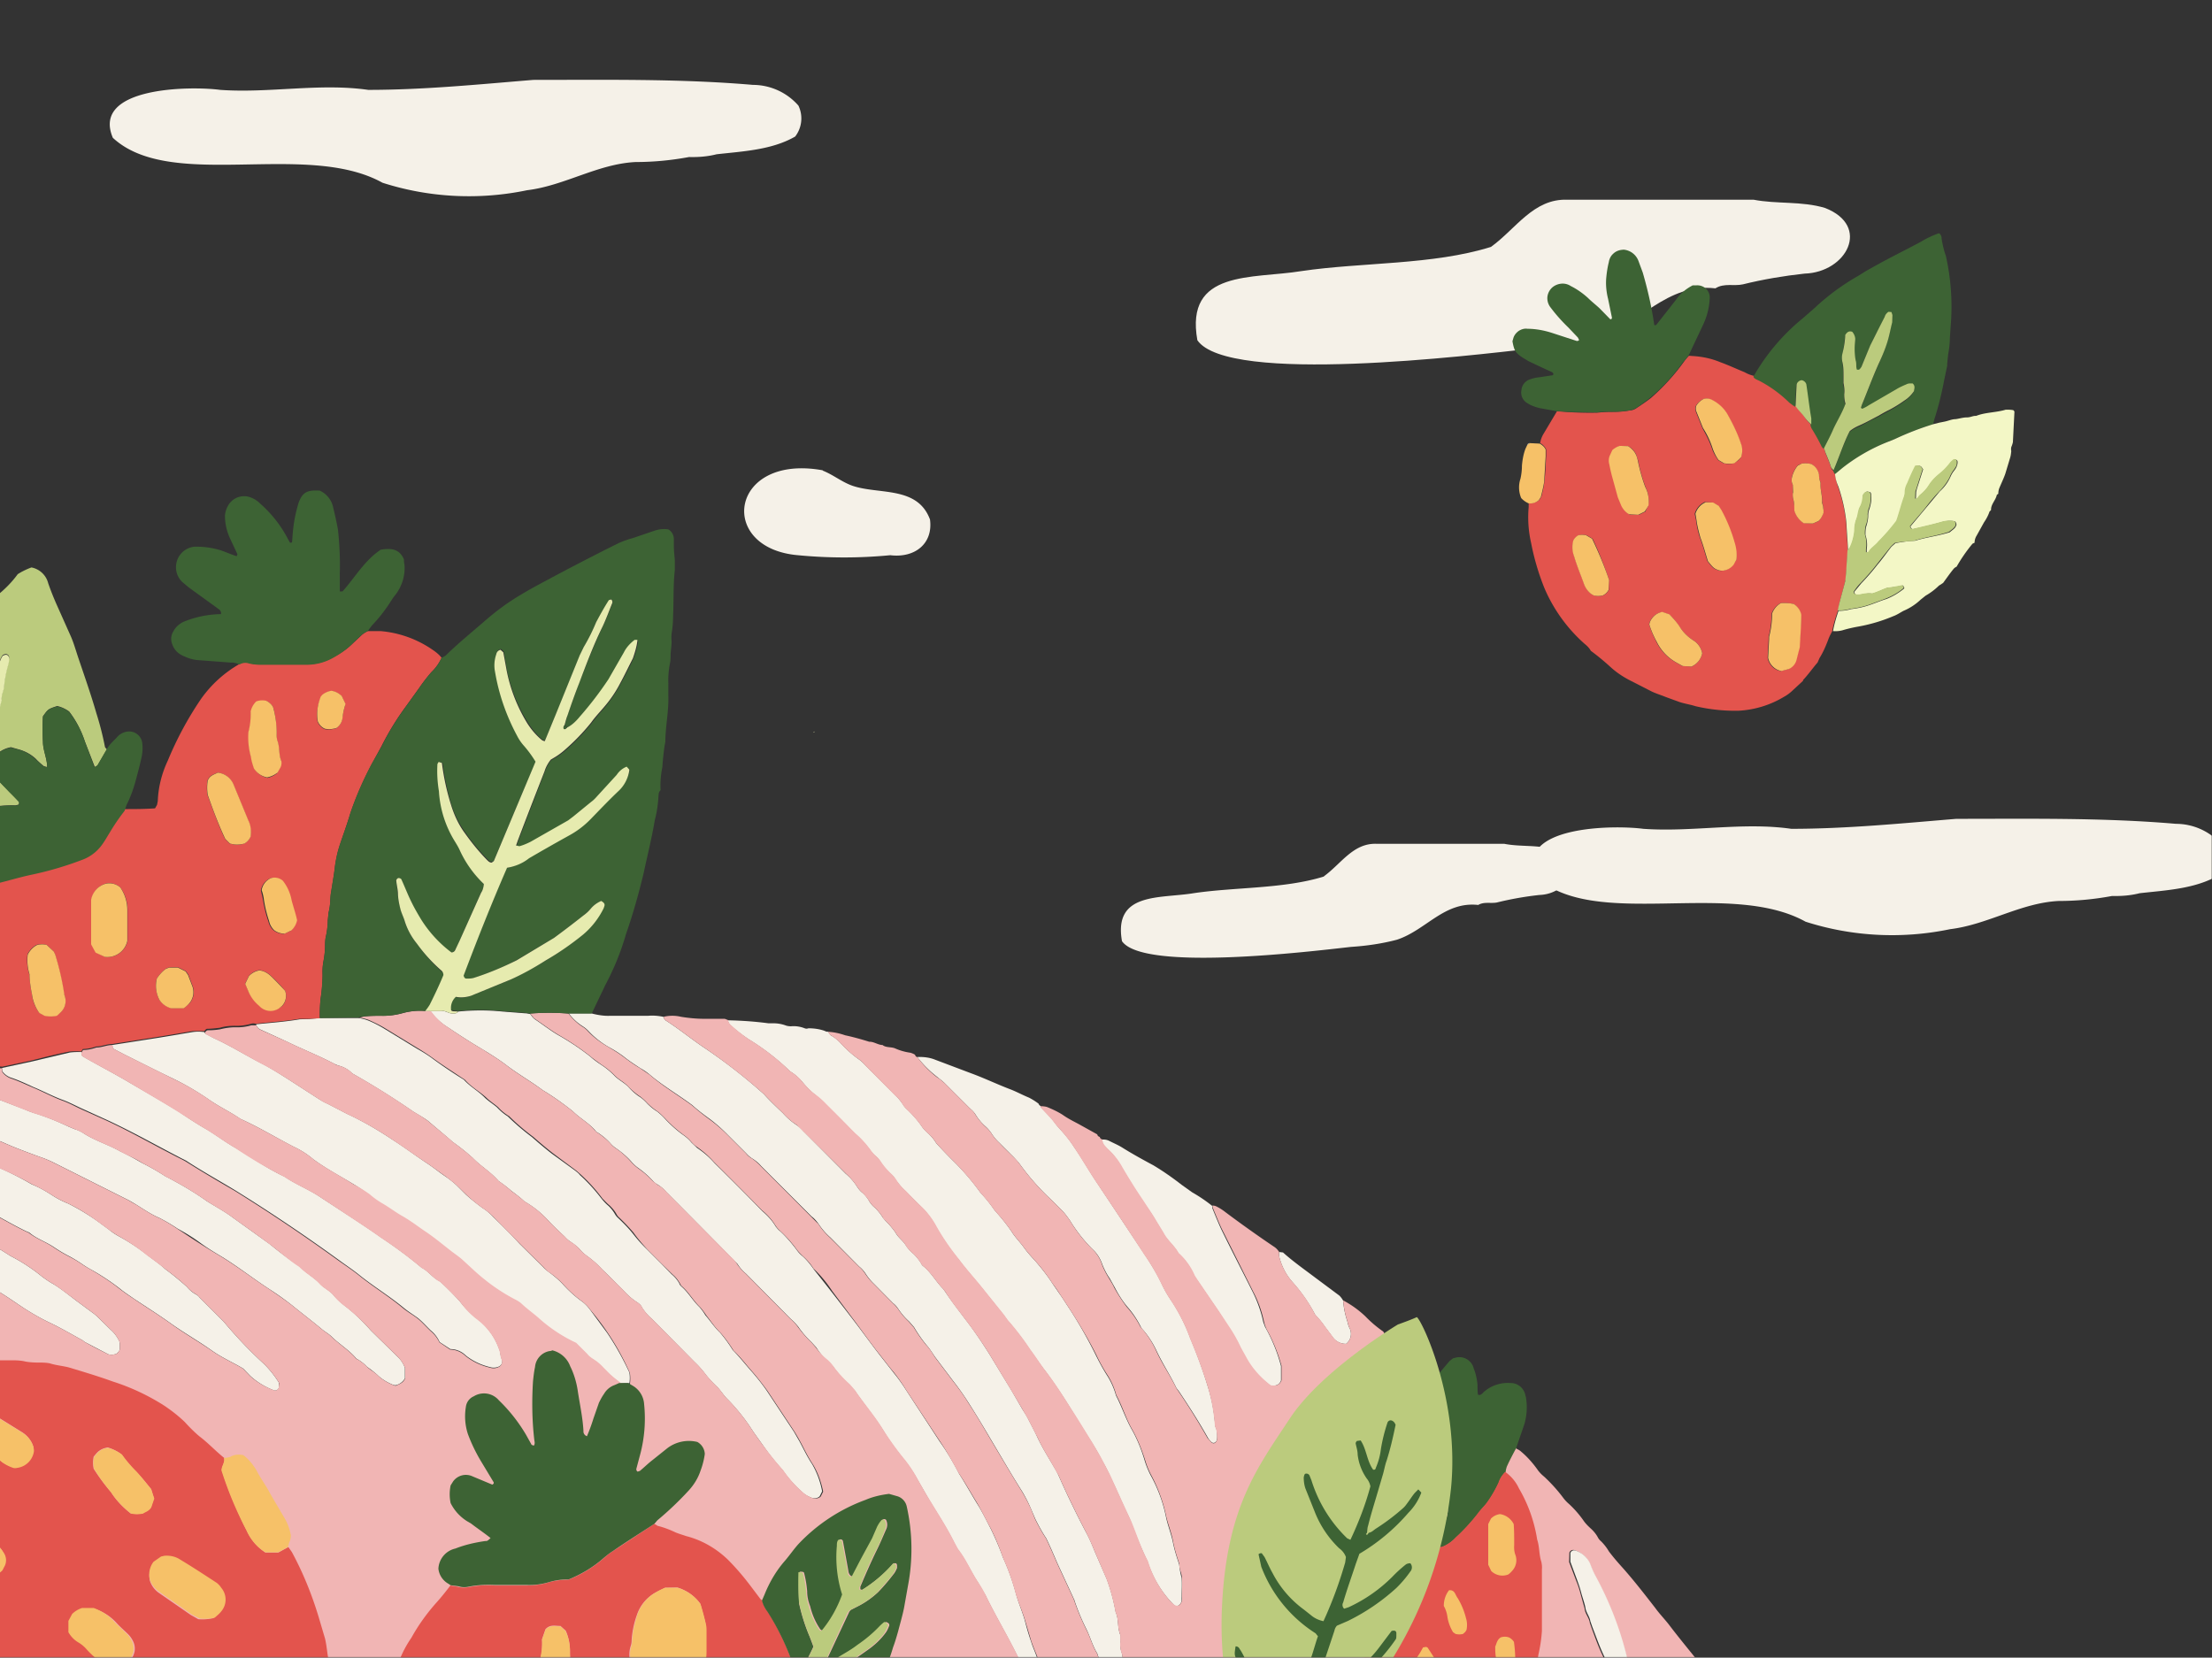 <svg viewBox="0 0 886 664" fill="none" xmlns="http://www.w3.org/2000/svg">
  <rect x="0" y="0" width="886" height="664" fill="#333333" stroke="none"/>
  <mask id="a" style="mask-type:alpha" maskUnits="userSpaceOnUse" x="-27" y="0" width="913" height="664">
    <path fill="#D9D9D9" d="M-27 0h913v664H-27z"/>
  </mask>
  <g mask="url(#a)">
    <path d="M331.6 413.2c.5.6.8 1.3 1.3 1.6 1.3.7 2.5 1.7 3.6 2.8a46 46 0 0 0 7.6 6.8 14 14 0 0 1 2.3 2.1l12.3 12.3c1.1 1 2.1 2.3 3 3.6.5.9 1.2 1.6 2 2.3 2 2 4 4.2 5.6 6.6.7 1 1.5 1.8 2.4 2.6 1.3 1.2 2.4 2.5 3.3 4a193.6 193.6 0 0 0 6.7 7c4 3.9 7.7 8.2 11 12.8a59 59 0 0 1 5.7 7.1c2.6 2.9 5 5.8 7.1 9 1.3 2 3 3.7 4.4 5.6 1.4 2 3 3.8 4.6 5.5 2.6 3 5 6 7.1 9.3l4 5.8 3.9 6A183 183 0 0 1 439 543c1.3 2.6 2.7 5.2 4.2 7.6a29 29 0 0 1 3.8 8.4c2.3 4.4 3.8 9.1 6.2 13.4 2.3 4 4 8.3 5.3 12.7.6 2 1.4 3.9 2.3 5.7 2.9 5.2 5 10.8 6.2 16.7.7 3.5 2.1 6.8 2.8 10.3.6 3 1.5 5.9 2.5 8.8.2 1.8.5 3.7 1 5.5.2 2.5 0 5.1 0 7.7v1.5a3 3 0 0 1-1.6 2c-.4 0-.9 0-1.3-.2a43.2 43.2 0 0 1-10.8-17.7c-2.5-5.2-4.7-10.6-6.7-16-.9-2.2-2-4.3-3-6.5-1.8-4-3.5-8-5.5-12-1-2.4-2.3-4.6-3.6-7-1.2-2.3-2.1-3.8-3.3-5.7l-8.6-13.8a205 205 0 0 0-10-14.9c-2.2-2.8-4.2-5.8-6.3-8.7a117 117 0 0 0-8.3-11c-1-1-1.8-2.4-2.7-3.5l-8.6-10.7c-2.9-3.6-6.2-7.2-9-11-3.4-4.1-6.4-8.5-9-13a30.7 30.7 0 0 0-5.7-7.8l-6.6-6.6c-1.5-1.4-2.8-3-4-4.6-.5-1-1.2-1.7-2-2.4-1.6-1.4-3-3.1-4.2-5-.5-.8-1-1.4-1.7-2-.8-.6-1.5-1.4-2.1-2.2-1.9-2.6-4-5-6.5-7.1-3.8-4-7.7-7.8-11.5-11.6-1.6-1.6-3.3-3-5-4.4a38 38 0 0 1-4.5-4.7c-1.4-1.6-3-3-4.7-4a95.3 95.3 0 0 0-16.5-12.8 64.5 64.5 0 0 1-7.2-5.5 4 4 0 0 1-1.3-2.2c5.5.1 11 .5 16.3 1.2h2c1.7 0 3.4.3 5 .9.6.2 1.3.3 2 .3a12 12 0 0 1 5.5.8c.5.2 1 .2 1.5 0 2.2 0 4.4.3 6.4 1 .4.2.9.4 1.3.4Z" fill="#F5F1E8"/>
    <path d="M416.8 443v.4l4.3 4.5c1.3 1.6 2.2 3 3.5 4.4 2.1 2.2 4 4.6 5.6 7.1 3 4.3 5.5 8.7 8.3 13l20 30.1c2.4 3.6 4.6 7.2 6.5 11 1.1 2.5 2.5 5 4 7.2a72 72 0 0 1 7.8 15.4c2.6 6.2 4.9 12.4 6.8 18.7a66.9 66.9 0 0 1 3.1 16c0 .6.5 1.2.6 2 .2 1 .3 2.3.2 3.5a1.8 1.8 0 0 1-1 1.6 1.2 1.2 0 0 1-1.4-.4 8 8 0 0 1-1.3-1.6c-3.6-6.4-7.5-12.5-11.6-18.6l-1-1.3c-2.4-5-5.5-9.7-7.9-14.8-1.4-3-3.1-5.7-5.2-8.2-.5-.5-.9-1-1.2-1.6a37 37 0 0 0-5.4-8c-2-2.4-3.6-5-5-7.7l-2-3.6c-1.2-1.7-2.1-3.5-2.9-5.4-.8-2.4-2.1-4.6-4-6.3a61.2 61.2 0 0 1-9.1-11.6c-1-1.4-2-2.8-3.2-4l-4-4a97.3 97.3 0 0 1-13.2-15l-2-2.2-5.8-5.8a19.2 19.2 0 0 1-3.3-4c-.7-1-1.4-1.8-2.3-2.6-1.6-1.4-2.9-3-4-4.8a9.4 9.4 0 0 0-2-2.2L378.5 434c-1-1-2-1.7-3.1-2.6-3-2.3-5.7-5-8-8 2.5-.1 5 .2 7.2 1.1l14.3 5.4c5.2 1.9 10.2 4.3 15.4 6.3 2.7 1 5.2 2.4 7.9 3.5a27 27 0 0 1 3.8 2.4 1.4 1.4 0 0 0 1.1 1l-.3-.1Z" fill="#F5F1E8"/>
    <path d="M485.6 483v1c1.2 2.9 2.3 5.7 3.6 8.5 4.1 8.4 8.4 16.7 12.6 25.1 1.9 3.8 3.3 7.8 4.2 12l.7 1.9a66 66 0 0 1 6.4 15.7v5.8c-.8 2-2.3 2.2-4.3 2a35.7 35.7 0 0 1-12-15.2 60.2 60.2 0 0 0-4.3-7.5l-4.4-6.9-8.6-12.6-1.2-1.7a25.3 25.3 0 0 0-6.4-9.1c-1.6-3-4.5-5.1-6.1-8.2l-2.9-4.8c-1.6-2.8-3.5-5.4-5.3-8a269 269 0 0 1-8.1-13c-1.4-2.6-3.1-5-5.2-7-.9-.8-1.7-1.6-2.4-2.6-.4-.6-.6-1.2-.6-1.9 1-.1 2 0 3 .5 1.7.9 3.5 1.6 5.4 2.8 4 2.5 8.2 4.8 12.3 7 4 2.4 7.7 5 11.3 7.8l4.2 3c2.8 1.6 5.5 3.4 8.1 5.5Z" fill="#F5F1E8"/>
    <path d="M538 521c.2 2.9.8 5.7 1.7 8.4.2 1 .5 2 1 2.9a5.1 5.1 0 0 1-1.5 6 6.4 6.4 0 0 1-5.5-2.8l-3-4a37 37 0 0 0-3.9-4.8 65.5 65.5 0 0 0-9-13c-2.7-3-4.6-6.7-5.5-10.7v-1.5l1.6.2c4 3.6 8.7 6.9 13.2 10.3l9.4 7c.6.6 1.1 1.3 1.5 2Z" fill="#F5F1E8"/>
    <path d="M252.1 554.1h-3.7l-3.6-2.9c-1.2-1-2.2-2.1-3.3-3.2a20 20 0 0 0-4.3-3.6c-.9-.5-1.6-1.2-2.3-2l-4.4-4.3a63 63 0 0 1-15.3-10.2c-2.2-1.9-4.6-3.5-6.6-5.6-.8-.6-1.7-1.2-2.6-1.6a77.5 77.5 0 0 1-12.8-8.5c-2.9-2.3-5.6-4.9-8.3-7.5a48 48 0 0 0-4-3c-3.9-3-7.5-6-11.5-8.7-2.8-1.9-5.5-4-8.5-5.7-3-1.6-5.3-3.5-8.2-5.1-1.8-1-3.5-2.2-5-3.6-2-1.6-4-3-6.2-4.3-4.6-2.8-9.5-5.4-14-8.5l-2-1.4a34 34 0 0 0-7.8-5c-7-3.6-14-7.9-21.4-11.2-4.2-2.9-8.8-5-13-8-4.4-3-9-5.7-13.7-8-6.7-3.2-13.2-6.5-19.8-9.8l-4.6-2.4-.3-1.4 19.2-3 13.1-2.2c1.5-.2 3-.2 4.6 0 .2.2.3.6.6.7l3.2 1.7c6.4 2.9 12.3 6.6 18.5 9.8 4 2 7.7 4.4 11.5 6.8l12.4 8c1 .6 2 1.2 3.2 1.7l7.7 4c6.5 3 12.6 6.6 18.6 10.6 4.7 3 9.2 6.4 13.9 9.5 2.4 1.6 4.7 3.5 7.1 5.1 1.6 1.1 3 2.2 4.5 3.6l3.6 3.6c2.1 1.9 4.4 3.7 6.7 5.4 1.6 1 3 2.2 4.3 3.6 3.6 3.5 7.2 7.1 10.5 10.7l9.5 9.4c.6.7 1.2 1.2 1.9 1.7 2.2 1.6 4.3 3.3 6.2 5.4 2.1 2.3 4.5 4.5 7.1 6.4 1.3.9 2.4 2 3.3 3.2l7 9.5c3.4 5 6.4 10.4 9 16a14 14 0 0 1 0 4.3Z" fill="#F5F1E8"/>
    <path d="m.8 427.8 12-2.6 15.2-3.6c1.6-.2 3-.2 4.6-.2v1c.2.4.4.6.7.8 6.2 3.6 12.5 6.8 18.7 10.5 6.2 3.6 13.3 7.7 19.8 11.7 3.5 2.4 7.3 4.9 11.2 7.1 3.8 2.3 7.3 5 11.2 7.2 6.6 3.9 12.8 8.4 19.8 11.6 4.6 3.2 10 5.2 14.6 8.4l14.1 9.2c3.3 2.2 6.5 4.3 9.7 6.6 5.7 3.8 11.2 7.8 16.4 12.2 2.8 1.4 4.5 4.2 7.4 5.5a112 112 0 0 1 8.1 8.2 37 37 0 0 0 7.2 7.1c3.9 3.1 6.8 7.2 8.5 12 .5 1.1.4 2.6 1 3.9a2.3 2.3 0 0 1-1.2 3c-1.1.5-2.4.6-3.6.2a25 25 0 0 1-9.6-4.6 8.8 8.8 0 0 0-6.2-2.6l-4.3-2.8c-.8-1.8-2-3.4-3.6-4.7-1.7-1.6-3.3-3.5-5.2-5-1.8-1.3-3.9-2.6-5.7-4.1-5.7-4.7-12-8.5-17.7-13.1-2.6-2.1-5.5-4-8.2-6a694.4 694.4 0 0 0-41.5-27.9c-6.6-4-13.3-7.7-19.7-11.9l-1.4-.7C63 459 53 453.3 42.6 448.5l-8.8-4c-3-1.3-5.8-2.9-8.9-4-4-1.5-7.7-3.5-11.6-5.1-2.8-1.3-5.6-2.6-8.5-3.6a7.1 7.1 0 0 1-3.8-2.6l-.2-1.4Z" fill="#F5F1E8"/>
    <path d="m-49.6 439.8 1.2-.8c2.4-.8 4.8-1.5 7.1-2l4-1.1c3-.9 6.1-1.6 9.3-2.2 1.6-.6 3.3-1 5-1 .3.4.7.8 1.1 1 6.5 2 13 3.8 19.5 6l10.5 4c1.7.6 3.5 1.5 5.2 2 4.9 1.5 9.6 3.4 14.2 5.6l2.4 1c1.1.3 2.2.8 3.2 1.4 4.8 3.2 10.2 4.7 15.1 7.5 3 1.4 5.8 3 8.6 4.6a88.6 88.6 0 0 1 9.3 5.3c5.8 3 11.4 6.2 16.7 10 3.5 2.2 7.1 4.1 10.3 6.5l14.9 10.7c3.9 3.2 8 6.3 12.1 9 2.5 2.7 5.7 4.3 8.2 7 1.5 1.6 3.5 2.5 5.1 4.2 1.3 1.6 2.8 3 4.4 4.3 4 3 7.5 6.5 10.8 10.2l10.7 10.5c1.3 1.2 2.3 2.8 2.9 4.4v4.2a5.7 5.7 0 0 1-3.8 2.8 4 4 0 0 1-1-.2c-2.4-1-4.6-2.3-6.4-4.1a43.6 43.6 0 0 0-4-3.1c-1.1-1.2-2.3-2.1-3.6-2.9-.5-.2-.9-.6-1.2-1-2.9-3.2-6.6-5.4-9.6-8.4-1.1-1-2.5-1.8-3.6-2.7-3.8-3.2-7.8-6.2-11.6-9.3-3-2.4-6.2-4.7-9.5-6.8-6.6-4.3-12.8-9.2-19.4-13.2-2.7-1.6-5.3-3.2-7.8-5a76.9 76.9 0 0 0-9.5-6 70.7 70.7 0 0 0-7.5-4.4c-3.5-1.5-6.4-3.6-9.7-5.6-1.2-.7-2.3-1.4-3.6-2l-29.3-14.7c-1.7-.8-3.4-1.5-5.2-2.1-4.6-1.7-9.3-3.4-13.8-5.4-6.8-3-14-5.3-21-7.7-2.3-.8-4.6-1.5-6.8-2.5-4.5-2-9.2-3.3-13.7-5.3-3-.4-5.8-1.9-8.8-2.4-.7-.3-1-.2-1.4-.3Z" fill="#F5F1E8"/>
    <path d="M111.7 554v2c-.5.8-1 1.1-1.8 1a29.5 29.5 0 0 1-9.6-5.8l-2.9-3c-4.2-2.5-8.8-4.5-12.8-7.4-5.1-3.6-10.7-6.8-15.8-10.4-5-3.6-10.1-6.8-15.2-10.2-2-1.4-4-2.7-5.8-4.2-3.4-2.6-7-5-10.7-7.1a44 44 0 0 1-4-2.4 49.2 49.2 0 0 0-5.2-3.2 59 59 0 0 1-6.1-3.6c-3.2-2.2-7.2-3.5-10.1-6l-1-.4c-6.3-3-12.2-6.7-18.5-9.8-2-1-4-2-6-2.6a16 16 0 0 1-4.6-2.3 48 48 0 0 0-10.5-5.3 52 52 0 0 1-7.4-3.5 92 92 0 0 0-11.3-5c-2-.8-4-1.8-6.3-2.9l-4.4-4.5a4.7 4.7 0 0 1-.3-3.6c1-2 2.9-2.8 5.2-3.8h3.2a19 19 0 0 1 8 1.2c7.1 2.2 14.3 4.6 21.4 7 2.7 1.3 5.6 2.5 8.5 3.5 2.8 1.2 5.5 2.7 8 4.4a124.2 124.2 0 0 1 17 8.3c3 1.2 5.6 2.7 8.2 4.4 2 1.3 4.1 2.4 6.4 3.3 4 2 8 4.4 11.8 7.1l4.5 3.3c1.4 1.2 3 2.2 4.7 3.1a82 82 0 0 1 10.7 7.1c2.4 1.9 5 3.6 7.1 5.6 3 2.2 5.9 4.6 8.7 7.1 1 1.2 2.1 2.2 3.5 3 .6.3 1.2.7 1.6 1.3l9.7 9.7c5 6 10.4 11.7 16.2 17 2.3 2.3 4.3 4.8 6 7.6Z" fill="#F5F1E8"/>
    <path d="M48 537.5v3.2c-.6 1-1.2 1.7-2 1.8-.9.2-1.8.2-2.6 0l-9-4.7c-.5-.2-.9-.6-1.3-.9-4.2-2.3-8.3-4.7-12.6-6.8-4.3-2-8.4-4.4-12.3-7-4.1-2.8-8.2-5.6-12.6-8-3.3-1.8-6.3-4-9.5-5.9l-4-2.2c-2.2-1-4.3-2.3-6.3-3.6-1-.7-2-1.3-3.1-1.7-2.8-1.1-5.6-2.5-8.4-3.5-2.9-1-4.8-2-7.2-3.2-3.3-1.6-6.7-3.5-10-5a160 160 0 0 1-11.7-5.2 17 17 0 0 0-2.5-.7l-1.9-2a3 3 0 0 1 .6-3.2c1.2-1.2 2.6-2 4.2-2.6 2.6-.4 5.3-.1 7.7.9 7.3 1.7 14.4 4 21.4 6.7 3.5 1.6 7.3 2.9 11 3.8 1 .2 2 .6 2.9 1.2 4.3 2.1 8.6 4.2 12.7 6.5 3.6 2 7.2 4.2 10.5 6.3l2.2 1.4a71 71 0 0 1 12.8 8.4c1.4 1 2.8 2 4.3 2.8 3.3 2 6.3 4.5 9.5 6.9l6.1 4.5c1 .7 1.9 1.5 2.7 2.3l4.8 4.7c1.5 1.3 2.7 3 3.5 4.8Z" fill="#F5F1E8"/>
    <path d="M183.5 405.2c6-.6 12-.6 17.8 0l9.1.7c.7 0 1.4.2 2 .3.5.7 1 1.4 1.7 2 3.5 2.3 6.8 5 10.5 7 4.1 2.4 8 5 11.8 8 1.4 1.3 3 2.4 4.5 3.4 2 1.3 3.9 2.9 5.5 4.6 1.6 1.5 3.6 2.5 5.2 4.1 1.5 1.7 3.2 3.2 5 4.3a19 19 0 0 1 2.7 2.5c1.2 1.2 2.5 2.3 4 3.2 1 .8 2 1.7 3 2.8 2.4 2.6 5.1 5 8 7 1 .8 1.9 1.6 2.6 2.5l2.3 2.2c2.5 1.7 4.9 3.7 6.9 6 6.5 6.4 12.9 12.8 19.2 19.3 2.1 1.8 4 3.8 5.4 6.2.5.6 1 1.3 1.7 1.8 2.5 2.3 4.8 5 6.8 7.7.7 1 1.5 1.8 2.5 2.6 1.6 1.5 3 3.2 4.2 5a1350.6 1350.6 0 0 1 16 20.5c3.7 4.8 7.2 9.7 10.8 14.3l5.4 6.9c1.8 2.2 3.5 4.6 5 7l13.2 20.2a103.7 103.7 0 0 1 7.9 13.1c2.5 3.9 4.7 7.9 7.1 11.8 2.1 3.3 3.8 6.8 5.6 10.3 1.8 3.7 3.4 7.4 4.8 11.3a91.2 91.2 0 0 1 5.3 14.8c1 3.6 2.4 6.8 3.4 10.2.9 3.5 1.6 5.9 2.6 8.8.6 2 1.6 4.1 2.3 6.2.3.6.5 1.3.6 2v5c0 .3-.3.6-.5 1-.5 0-1 0-1.4-.2a23.9 23.9 0 0 1-6.4-8c-4-8.2-8.8-16.1-12.8-24.4l-3.1-5.3c-2.8-4.2-4.8-9-8-13.1l-1.5-2.7c-2.8-5.8-6.4-11.2-9.7-16.7l-4.9-8.5a56.8 56.8 0 0 0-5-7.6c-3-3.7-5.9-7.5-8.4-11.6-3.6-5.8-8-11-11.8-16.6l-2.1-2.3a41.6 41.6 0 0 1-6.4-7.1 17 17 0 0 0-2.5-2.6 23.5 23.5 0 0 1-4.4-5.3l-2-2.2c-2-1.9-3.8-4-5.3-6.2-.9-1.1-1.8-2.1-2.9-3l-18-18.2a15.7 15.7 0 0 1-3.4-3.9 6860 6860 0 0 0-28.5-28.8c-1-1.2-2.2-2.2-3.5-3-.8-.4-1.4-1-2-1.6a35.3 35.3 0 0 0-5.7-5c-1.1-.8-2.1-1.7-3-2.8-1.8-2-4-3.8-6.2-5.3-.7-.5-1.3-1-1.9-1.7-1.5-1.7-3.2-3.1-5-4.3-.5-.2-1-.6-1.2-1-2.6-3-6.2-4.9-9-7.7-3.8-3-7.8-5.9-12-8.4-4.8-3.6-10-6.5-14.8-10.2-2.4-1.8-5-3.5-7.6-5.1l-5.3-3.2a316 316 0 0 1-10.2-6.6c-2.8-1.7-5.3-4-7.2-6.6h4.6c1.6-.2 2.8 1 4.4 1 .8 0 1.7 0 2.2-.8Z" fill="#F5F1E8"/>
    <path d="M237.1 406c2.4.6 4.8 1 7.2.9h15.3c2-.2 4.1 0 6.1.4.2.5.4 1 .7 1.3 5.7 3.6 10.7 7.8 16.3 11.5a218 218 0 0 1 23.3 18.2c2.4 2.7 5 5.1 7.6 7.6 1.6 1.8 3.4 3.4 5.4 4.7a13 13 0 0 1 2.7 2.4l17 17.1a22 22 0 0 1 4.7 5.4c.5.7 1 1.4 1.7 2 1.3 1 2.4 2.4 3.2 3.9.5.7 1 1.4 1.7 2 1.4 1.2 2.6 2.7 3.6 4.3l1 1.2c1.5 1.5 3 3.2 4.2 5 1.1 2 3.1 3.2 4.2 5.2.7 1 1.5 1.9 2.4 2.7 1.4 1.2 2.6 2.7 3.6 4.3.2.5.5.9 1 1.2 3 2.5 4.9 6 7.7 8.9l.9 1.2c2.3 3.5 5.1 7.1 7.8 10.7 3.6 4.6 6.8 9.4 9.9 14.3l9 14.8 4.1 7.1c.8 1.3 1.7 2.6 2.4 4 1.3 2.6 2.7 5.1 3.9 7.8 2.2 4.6 5 8.9 7.5 13.3l.7 1.4a350.4 350.4 0 0 0 10.9 22.6c2 3.6 3 6.5 4.4 9.7l4.1 9.4c1.6 4.3 2.8 8.8 3.6 13.3 1.3 2.8.6 6 1.8 9 .2 1 .2 2 0 3 0 1.5.1 3 .7 4.5.2.8.3 1.7.3 2.5v7l-1.4 4h-1a9.5 9.5 0 0 1-3.6-4.2c-1.7-3-3.2-6-4.2-9.3-1.9-3-2.8-6.6-4.4-9.8-1.8-3.6-3.4-7.4-4.7-11.3 0-.3-.3-.6-.4-1l-6.2-13.4c-1.6-3.6-3-7.1-4.8-10.7-1.6-2.4-3-5-4.3-7.6l-1.8-4.2c-1-2.4-2.2-4.7-3.5-6.9-4.2-6.6-8.1-13.4-12.1-20.1-3-5.1-6.1-10.3-9.3-15.3-1.9-3-4-6-6.2-8.8l-7.1-9.4c-1.2-1.7-2.3-3.6-3.6-5a57.6 57.6 0 0 1-5-7.2l-2-2.3c-1.7-1.5-3.1-3.2-4.3-5-.6-.9-1.3-1.7-2.1-2.3l-7.6-7.7a21.9 21.9 0 0 1-3.5-4.3c-.7-1-1.5-1.9-2.5-2.7l-11.5-11.6a26.2 26.2 0 0 1-4.7-5.4c-.8-1.1-1.7-2.2-2.8-3L304.8 467c-1-1.2-2.3-2.2-3.6-3-.8-.5-1.6-1.2-2.3-2l-7.6-7.6a62 62 0 0 0-6.9-6.1c-2.5-1.8-4.9-3.6-7.1-5.6-5.6-4.2-11.7-7.7-17-12.2-1.2-1-2.5-1.9-3.8-2.6-2.3-1.5-4.6-3-6.7-4.7a48 48 0 0 0-6-3.8 35 35 0 0 1-8-6.3 11 11 0 0 0-2.4-2 21 21 0 0 1-5.6-5.2h9.3Z" fill="#F5F1E8"/>
    <path d="M102.6 410.3c5.8-.6 11.7-1 17.5-2l3.6-.1 4.5-.4h15.3c1.4.2 2.7.5 4 1 2.2.9 4.3 2 6.3 3.2l13.1 8c2.3 1.3 4.6 2.7 6.7 4.3a187.3 187.3 0 0 0 12.2 8.2c2.5 2.8 5.9 4.6 8.5 7.3 1.5 1.4 3.3 2.5 4.8 3.8 1.3 1.4 2.7 2.6 4.3 3.6a95.5 95.5 0 0 0 9.7 8.3c2.6 2.3 5.2 4.5 7.9 6.6l9.5 6.9c.6.5 1.3 1 1.8 1.7 3.2 2.9 6 6 8.6 9.4.9 1.1 1.8 2.1 2.9 3 1 1 1.8 2 2.5 3.2a6 6 0 0 0 1.3 1.6c2 1.9 3.9 3.8 5.7 6 1.7 2.2 3.6 4.4 5.7 6.4l5.8 5.8 4.3 4.4c1.2 1 2.2 2.2 3 3.6.1.5.5.9.8 1.2 2.8 2.4 4.5 5.6 7.2 8.2.9 1 1.7 2.1 2.4 3.3 2 2.3 3.6 4.8 5.9 7a56.8 56.8 0 0 1 5.1 7c2.7 2.7 5 5.7 7.5 8.5a88 88 0 0 1 6 7.6l11 16.6 2.3 4c1.6 3 3 6 5 9 1.9 3.3 3.3 7 4 10.9l-1 2a3.2 3.2 0 0 1-3.6.4 9.7 9.7 0 0 1-3.5-2.2 48 48 0 0 1-7.8-8.8c-2.7-3-5.2-6.1-7.5-9.4l-4.2-5.9c-2.9-4.6-6.3-8.9-10-12.7-1.7-1.6-2.9-3.6-4.3-5.1a48.2 48.2 0 0 1-4.6-4.9c-1.4-1.9-3-3.7-4.7-5.3l-17-17.2a20 20 0 0 1-4-4.6c-.3-.8-1-1.4-1.7-1.9-2.2-1.4-4-3-5.8-5-2.8-2.7-5.5-5.6-8.4-8.3-1.8-2-3.9-3.8-6.1-5.4-1.1-.8-2.1-1.7-3-2.8-1-1.1-2.3-2-3.6-2.9-.8-.5-1.6-1.2-2.3-2-2.2-2.1-4.5-4.2-6.6-6.5a39.8 39.8 0 0 0-9.5-7.6c-1.6-1.5-3.4-2.9-5.2-4.2a48.5 48.5 0 0 0-5.2-4c-3.1-3.6-7.1-5.9-10.3-9.2a80.8 80.8 0 0 0-8-6.4l-2.3-2-7.8-6.6c-1.8-1.3-3.6-2.3-5.6-3.5a322.5 322.5 0 0 0-24.6-15.4 11.6 11.6 0 0 0-5.7-3.2l-1.4-.6c-6.2-3.3-12.7-5.8-19-8.9l-10.7-4.9a3 3 0 0 1-1.7-2Z" fill="#F5F1E8"/>
    <path d="M703.2 697.8a356.6 356.6 0 0 0-22.6-31.8c-4-5-8-9.8-11.8-14.8-1.8-2.4-4-4.6-5.8-7.1-4.2-5.4-8.3-10.7-12.8-15.8-2-2.2-4-4.5-5.8-6.9-.8-1.4-1.9-2.8-3.1-4-.5-.4-1-1-1.3-1.6-.7-1.3-1.7-2.5-2.8-3.5-1-.9-2-1.9-2.8-3a41 41 0 0 0-6-6.9 15 15 0 0 1-2.1-2.2c-2.3-3.1-4.9-6-7.8-8.7-1-.8-2-1.8-2.8-3-1.8-2.5-4-5-6.4-7-.5-.5-1.1-.8-1.7-1.1l-53-46c-.2-.4-.4-1-.8-1.2a47 47 0 0 1-6.9-5.9 40.6 40.6 0 0 0-8.9-6.4c.2 2.9.8 5.7 1.7 8.4.2 1 .5 2 1 3a5.1 5.1 0 0 1-1.5 6 6.4 6.4 0 0 1-5.5-3l-3-4a32.6 32.6 0 0 0-3.9-4.7 59.7 59.7 0 0 0-9-13c-2.7-3-4.6-6.7-5.5-10.7v-1.5c-.5-.7-1-1.3-1.7-1.8a485.7 485.7 0 0 1-19.7-14 21 21 0 0 0-3.8-2.4 4 4 0 0 0-1.5-.3l.2 1c1.2 2.8 2.3 5.7 3.6 8.4l12.6 25.2c2 3.8 3.4 7.8 4.3 12a13.7 13.7 0 0 0 1.2 3.3c2.5 4.5 4.4 9.3 5.8 14.3v5.8c-.8 2-2.3 2.3-4.3 2-4.1-3.1-7.6-7-10-11.6l-2-3.6a58.2 58.2 0 0 0-4.2-7.6l-4.5-6.8-8.6-12.6-1.1-1.7a26 26 0 0 0-6.5-9.1c-1.6-3-4.5-5.1-6-8.1l-3-4.9c-1.6-2.8-3.5-5.4-5.2-8.1-2.9-4.2-5.6-8.6-8.2-13a28.9 28.9 0 0 0-5.2-6.9 17 17 0 0 1-2.4-2.6c-.3-.6-.5-1.2-.6-1.9a1.2 1.2 0 0 1-1-1 1.2 1.2 0 0 1-1-1l-7.2-4c-2.4-1.3-4.5-2.3-6.6-3.8-2-1.3-4.2-2.3-6.4-3.2-.8-.2-1.7-.3-2.5-.3v.5l4.2 4.5c1.3 1.5 2.2 3 3.6 4.3 2 2.2 3.9 4.6 5.6 7.2 2.8 4.2 5.4 8.6 8.2 12.9 6.7 10 13.4 20 20 30.2 2.5 3.5 4.6 7.2 6.5 11 1.2 2.5 2.5 4.9 4 7.1 3.2 4.9 5.9 10 7.8 15.5 2.6 6.1 4.9 12.3 6.9 18.7a73.8 73.8 0 0 1 3 16c0 .6.5 1.2.6 1.9.2 1.1.3 2.3.3 3.5a2 2 0 0 1-1.1 1.7 1.2 1.2 0 0 1-1.3-.5l-1.4-1.5a263.2 263.2 0 0 0-12.5-20c-2.4-5-5.6-9.6-8-14.8a36.8 36.8 0 0 0-6.4-9.8 37 37 0 0 0-5.5-8c-1.8-2.4-3.5-5-5-7.7-.5-1.2-1.3-2.4-2-3.6a33 33 0 0 1-2.8-5.4 15 15 0 0 0-3.9-6.4 57.9 57.9 0 0 1-9.1-11.6c-1-1.4-2-2.8-3.2-4l-4-4a96.9 96.9 0 0 1-13.2-15 25 25 0 0 0-2-2.2c-2-2-4-3.8-5.8-5.8a18.2 18.2 0 0 1-3.3-4c-.7-1-1.5-1.8-2.4-2.6-1.5-1.4-2.8-3-3.9-4.7-.5-.9-1.2-1.7-2-2.3L378.5 434c-1-.9-2-1.8-3.2-2.5-3-2.3-5.6-5-7.8-8a1.4 1.4 0 0 1-1-1c-.6-.4-1.2-.6-1.8-.8-2.2-.3-4.3-.9-6.3-1.8-1.6-.6-3.6-.2-4.9-1.3-1.8 0-3.5-1.4-5.3-1.3-3.2-1-6.4-1.9-9.7-2.6a25 25 0 0 0-6.9-1.4c.4.5.8 1.3 1.3 1.5 1.3.8 2.5 1.8 3.6 2.9 2.3 2.5 4.8 4.8 7.6 6.7.8.6 1.6 1.3 2.2 2.1l12.3 12.4c1.2 1 2.2 2.2 3 3.6a12 12 0 0 0 2 2.3c2.1 2 4 4.2 5.7 6.6.7 1 1.5 1.8 2.4 2.6 1.3 1.1 2.4 2.4 3.3 3.9a147.4 147.4 0 0 0 6.7 7c4 4 7.7 8.3 11 12.9 2 2.2 4 4.6 5.7 7.1 2.6 2.8 5 5.8 7.1 8.9 1.3 2 3 3.7 4.4 5.6 1.4 2 3 3.7 4.6 5.5 2.6 2.9 5 6 7.1 9.3 1.5 1.9 2.7 3.9 4 5.8l3.9 6c3.5 5.5 6.8 11.1 9.7 16.9a63 63 0 0 0 4.2 7.6 29 29 0 0 1 3.7 8.3c2.4 4.4 3.8 9.2 6.2 13.5 2.3 4 4 8.3 5.4 12.7.6 2 1.3 3.8 2.3 5.7a61 61 0 0 1 6.1 16.7c.8 3.5 2.2 6.7 2.8 10.3.6 3 1.5 5.9 2.5 8.8-.2 1.9.9 3.5 1 5.4.2 2.6 0 5.2 0 7.7.1.6.1 1 0 1.6a3 3 0 0 1-1.5 2c-.5 0-1 0-1.4-.3-.5-.3-1-.8-1.5-1.3a42.6 42.6 0 0 1-9.2-16.3c-2.8-5.2-4.5-10.7-6.7-16l-3-6.5-5.5-12.1-3.6-6.9-3.3-5.7c-2.9-4.6-5.7-9.3-8.7-13.9-2.9-4.6-6.3-10-10-14.8-2.2-2.8-4-5.8-6.2-8.7a112 112 0 0 0-8.3-11c-1-1-1.8-2.4-2.7-3.5l-8.6-10.7c-2.9-3.6-6.2-7.2-9-11-3.4-4.2-6.4-8.5-9-13.1a32.1 32.1 0 0 0-5.8-7.8c-2.2-2-4.4-4.3-6.5-6.5a20 20 0 0 1-4-4.7c-.6-.8-1.2-1.6-2-2.3-1.6-1.5-3-3.2-4.2-5-.5-.8-1.1-1.4-1.8-2-.7-.6-1.4-1.4-2-2.2a39 39 0 0 0-6.5-7.1 1166 1166 0 0 0-11.6-11.7c-1.5-1.6-3.2-3-5-4.3-1.7-1.4-3.2-3-4.6-4.7-1.3-1.6-2.9-2.9-4.7-4a92.8 92.8 0 0 0-16.5-12.8 64.8 64.8 0 0 1-7-5.5 3.8 3.8 0 0 1-1.4-2.2l-1.3-.5H282c-3 0-6.1-.3-9.2-.8a15 15 0 0 0-7 0c.1.5.2 1.1.6 1.3 5.7 3.6 10.7 7.8 16.3 11.5a236.5 236.5 0 0 1 23.3 18.2c2.5 2.7 5 5.1 7.6 7.6 1.6 1.8 3.4 3.4 5.5 4.7a3762.8 3762.8 0 0 1 19.7 19.5c1.8 1.6 3.3 3.4 4.6 5.4.5.7 1 1.4 1.7 2a17 17 0 0 1 3.2 3.9c.5.7 1 1.4 1.7 2 1.4 1.2 2.6 2.7 3.6 4.3.2.4.5.8 1 1.2 1.5 1.5 3 3.2 4.2 5 1.1 2 3.1 3.2 4.1 5.2a14 14 0 0 0 2.4 2.7c1.4 1.2 2.6 2.7 3.6 4.3.2.5.6.9 1 1.2 3 2.5 5 6 7.7 8.9l1 1.2c2.3 3.8 5 7.1 7.7 10.7a178 178 0 0 1 9.9 14.2l9 14.9 4.2 7.1 2.3 4 4 7.8c2.1 4.6 5 8.9 7.4 13.4l.8 1.3a395.8 395.8 0 0 0 10.9 22.6c1.9 3.7 3 6.5 4.4 9.8l4 9.3c1.6 4.3 2.8 8.8 3.6 13.3 1.4 2.8.6 6 1.9 9v3c-.1 1.5 0 3 .6 4.5.3.8.4 1.7.3 2.6v6.9l-1.4 4h-1a9.9 9.9 0 0 1-3.6-4.2c-1.7-3-3.1-6-4.2-9.3-1.9-3.1-2.7-6.6-4.4-9.8-1.8-3.7-3.4-7.4-4.7-11.3l-.4-1-6.2-13.4c-1.6-3.6-3-7.1-4.8-10.7-1.6-2.4-3-5-4.3-7.6l-1.7-4.2a65 65 0 0 0-3.6-6.9c-4.1-6.6-8.1-13.4-12.1-20.1-3-5.1-6-10.3-9.3-15.3-1.8-3-4-6-6.2-8.8l-7.1-9.4c-1.1-1.7-2.2-3.6-3.6-5a58 58 0 0 1-5-7.1l-2-2.3a28 28 0 0 1-4.3-5.1c-.6-.8-1.3-1.6-2.1-2.3l-7.6-7.7a21.2 21.2 0 0 1-3.5-4.2c-.7-1-1.5-2-2.4-2.7l-11.6-11.6a27.2 27.2 0 0 1-4.7-5.5 5425.2 5425.2 0 0 0-23.2-23.3c-1-1.1-2.2-2.1-3.5-3-.9-.5-1.6-1.1-2.3-2l-7.6-7.6a62.8 62.8 0 0 0-7-6 98 98 0 0 1-7-5.6c-5.7-4.2-11.7-7.7-17-12.3l-3.8-2.6c-2.4-1.4-4.6-3-6.7-4.6-2-1.5-4-2.7-6-3.9-3-1.7-5.8-3.8-8.1-6.2-.7-.8-1.5-1.5-2.4-2-2.1-1.4-4-3.2-5.5-5.2-5.1-.4-10.3-.4-15.4 0l1.6 1.9c3.6 2.4 6.9 5 10.6 7.1 4.1 2.4 8 5 11.8 8 1.4 1.2 3 2.3 4.5 3.4 2 1.3 3.9 2.8 5.5 4.5 1.6 1.6 3.6 2.5 5.2 4.2 1.5 1.6 3.2 3 5 4.2 1 .8 1.9 1.6 2.7 2.5 1.2 1.2 2.5 2.3 4 3.3 1 .7 2 1.7 3 2.7 2.4 2.6 5.1 5 8 7.1 1 .7 1.8 1.5 2.6 2.4.7.8 1.4 1.5 2.3 2.1 2.5 1.7 4.9 3.8 6.9 6.1a1970 1970 0 0 1 19.2 19.3c2.1 1.7 4 3.8 5.4 6.1.5.7 1 1.4 1.7 2 2.5 2.3 4.8 4.8 6.8 7.6a21 21 0 0 0 2.4 2.6c1.7 1.5 3.2 3.2 4.3 5a49.4 49.4 0 0 1 7.5 9l8.6 11.5c3.6 4.8 7 9.7 10.7 14.3 1.8 2.3 3.6 4.7 5.4 6.8 1.8 2.3 3.5 4.7 5 7.2l13.2 20c2.3 3.4 4.4 7 6.3 10.5l1.5 2.7c2.6 3.8 4.8 7.8 7.2 11.7 2 3.4 3.7 7 5.6 10.4 1.8 3.6 3.4 7.4 4.7 11.2l2 4.8a94 94 0 0 1 3.3 10.1c1 3.4 2.5 6.7 3.6 10.2l2.6 8.7c.7 2.1 1.6 4.2 2.4 6.2l.5 2v5.1c0 .3-.3.6-.5 1s-1 0-1.4-.2a24.6 24.6 0 0 1-6.4-8c-4-8.2-8.8-16.1-12.8-24.4a49 49 0 0 0-3.1-5.3c-2.8-4.3-4.7-9-8-13.2l-1.4-2.6c-2.9-5.8-6.4-11.2-9.8-16.8-1.7-2.7-3.3-5.6-4.9-8.4a49.6 49.6 0 0 0-5-7.7c-3-3.6-5.8-7.5-8.4-11.5-3.5-5.9-8-11-11.8-16.6l-2-2.3a46.3 46.3 0 0 1-6.5-7.1c-.7-1-1.5-1.9-2.4-2.7-1.8-1.4-3.3-3-4.6-4.8l-2-2.3c-2-1.9-3.8-4-5.4-6.2-.8-1.1-1.7-2.1-2.8-3l-18-18.2a18.3 18.3 0 0 1-3.4-3.8c-.7-1-1.4-2-2.4-2.8L267 477.5c-1-1.2-2.2-2.2-3.6-2.9l-2-1.6a35.7 35.7 0 0 0-5.8-5 20 20 0 0 1-3-2.8c-1.8-2-3.9-3.9-6.2-5.4-.7-.5-1.3-1-1.8-1.7-1.5-1.6-3.2-3-5.1-4.3-.5-.2-.9-.6-1.2-1-2.5-3-6.1-4.9-8.9-7.7-3.8-3-7.9-5.9-12-8.4-4.9-3.6-10.1-6.5-14.8-10.2a91.7 91.7 0 0 0-7.5-5c-1.7-1.2-3.5-2.1-5.2-3.2-3.6-2.2-7-4.4-10.3-6.7-2.8-1.7-5.1-4-7-6.6h-2c-3-.3-6.2 0-9.1.8a30 30 0 0 1-8.6 1.1c-2.4 0-4.8 0-7.1.3l-2 .5c1.4.1 2.7.4 4 .9 2.2 1 4.3 2 6.3 3.2l13.1 8a80 80 0 0 1 6.8 4.5c3.6 2.6 7.1 4.8 10.5 7.1l1.7 1.1c2.5 2.9 5.9 4.7 8.6 7.2 1.4 1.4 3.2 2.5 4.7 3.8a19 19 0 0 0 4.4 3.6 91.3 91.3 0 0 0 9.7 8.3c2.5 2.2 5.1 4.4 7.8 6.5l9.4 7a65.8 65.8 0 0 1 10.5 11.2c1 1 1.9 2 2.9 2.8 1 1 1.9 2 2.6 3.2.3.6.7 1.2 1.2 1.6 2 1.9 3.9 3.9 5.7 6 1.7 2.4 3.6 4.6 5.6 6.8l5.8 5.8 4.4 4.3c1.2 1 2.1 2.2 2.9 3.6.2.5.5.9.9 1.2 2.7 2.4 4.4 5.6 7.1 8.2.9 1 1.7 2.1 2.5 3.3 1.9 2.4 3.5 4.9 5.8 7.1a52.9 52.9 0 0 1 5.1 7c2.8 2.6 5 5.6 7.5 8.4 2.1 2.4 4.1 5 6 7.6l11 16.6a88 88 0 0 1 2.3 4c1.6 3 3 6 5 9 2 3.3 3.3 7 4.1 10.9l-1 2a3.3 3.3 0 0 1-3.6.4c-1.4-.5-2.6-1.3-3.6-2.2-3-2.6-5.6-5.6-7.8-8.8-2.7-3-5.3-6.2-7.7-9.5-1.5-1.9-2.8-3.9-4.2-5.8a78 78 0 0 0-10-12.8c-1.7-1.5-2.9-3.6-4.3-5.1a52.9 52.9 0 0 1-4.6-4.9c-1.4-1.9-3-3.7-4.7-5.3l-17-17.2a20.8 20.8 0 0 1-4-4.6c-.3-.8-1-1.4-1.7-1.9-2.2-1.4-4.1-3-5.8-5l-8.4-8.3c-1.8-2-3.9-3.8-6.1-5.4-1.1-.8-2.1-1.7-3-2.7-1-1.2-2.3-2.2-3.6-3-.9-.5-1.6-1.2-2.3-2-2.2-2-4.5-4.2-6.6-6.4a38.9 38.9 0 0 0-9.5-7.7 53.2 53.2 0 0 0-5.2-4.1 44.6 44.6 0 0 0-5.2-4.1c-3.1-3.6-7.1-5.9-10.3-9.2a99 99 0 0 0-8-6.4l-2.3-2-7.8-6.5a48.9 48.9 0 0 0-5.6-3.6 299 299 0 0 0-24.6-15.4 11.3 11.3 0 0 0-5.7-3.2c-.5-.1-1-.3-1.4-.6-6.2-3.3-12.7-5.8-19-8.9l-10.7-4.8a3 3 0 0 1-1.7-1.8h-2c-2.1.6-4.3.9-6.5.8-2 0-4 .3-6 .8-1.7.3-3.4.4-5 .4-.5 0-.8.6-1.2.9.2.2.3.6.6.8l3.2 1.6c6.4 2.9 12.3 6.6 18.5 9.9 4 2 7.7 4.3 11.5 6.7l12.4 8c1 .7 2 1.2 3.2 1.7l7.7 4c6.5 3 12.7 6.6 18.6 10.6 4.7 3.1 9.2 6.4 14 9.5l7 5c1.5 1.2 3 2.3 4.5 3.7l3.6 3.5c2.1 2 4.4 3.8 6.7 5.5 1.6 1 3 2.2 4.3 3.5l10.5 10.7 9.5 9.4c.6.7 1.2 1.3 1.9 1.8a33 33 0 0 1 6.2 5.3 48 48 0 0 0 7.1 6.4c1.3 1 2.4 2 3.3 3.3a104.1 104.1 0 0 1 16 25.5c.2 1.5.2 3 0 4.5l.4.3-4-.8c-1.2-1-2.4-1.8-3.6-2.9-1.2-1-2.2-2.2-3.3-3.2a18.9 18.9 0 0 0-4.3-3.6c-.9-.6-1.7-1.2-2.3-2l-4.4-4.4c-5.6-2.6-10.7-6-15.2-10.1-2.2-1.9-4.6-3.6-6.7-5.6-.8-.7-1.6-1.2-2.6-1.7a73.3 73.3 0 0 1-12.7-8.4c-3-2.4-5.6-5-8.4-7.5-1.2-1.1-2.7-2.1-4-3.1-3.8-2.9-7.4-6-11.4-8.6-2.9-2-5.5-4-8.5-5.7-3-1.7-5.4-3.6-8.2-5.2a32 32 0 0 1-5-3.6c-2.1-1.5-4.3-2.9-6.5-4-4.6-3-9.5-5.5-14-8.6a22 22 0 0 1-2-1.4c-2.4-2-5-3.7-7.8-5-7-3.6-14-7.8-21.4-11.2-4.2-2.9-8.9-5-13-8-4.4-3-9-5.7-13.8-8l-19.7-9.8-4.6-2.4c0-.4 0-1-.3-1.4-2.2 0-4.2 1-6.4 1-1.7.6-3.5 1-5.3 1l-.7 1v1l.6.7c6.3 3.6 12.6 6.8 18.8 10.5 6.1 3.7 13.2 7.7 19.7 11.8 3.6 2.3 7.4 4.8 11.2 7 3.9 2.4 7.4 5 11.2 7.2 6.4 4.3 13 8.2 19.9 11.7 4.6 3.1 10 5.2 14.6 8.3l14.1 9.3c3.3 2.2 6.5 4.3 9.7 6.6 5.8 3.8 11.3 7.9 16.6 12.3 2.8 1.4 4.5 4.2 7.3 5.5 2.8 2.6 5.4 5.2 8 8 2 2.8 4.3 5.2 7 7.2 4 3.1 7 7.2 8.6 12 .5 1.1.4 2.6 1 3.9a2.3 2.3 0 0 1-1.2 3c-1.2.6-2.4.6-3.6.2-3.5-.8-6.8-2.4-9.6-4.6a9 9 0 0 0-6.2-2.6l-4.3-2.9c-.8-1.7-2-3.3-3.6-4.6-1.7-1.6-3.3-3.5-5.2-5-1.8-1.4-4-2.6-5.8-4.1-5.6-4.7-11.9-8.5-17.6-13.1-2.6-2.1-5.5-4-8.3-6A702.4 702.4 0 0 0 94 477c-6.6-3.8-13.2-7.7-19.7-11.8l-1.3-.7c-10.2-5.1-20.1-10.9-30.5-15.7l-8.9-4c-3-1.3-5.7-2.9-8.8-4-4-1.5-7.8-3.6-11.7-5.2-2.8-1.2-5.5-2.5-8.4-3.5a7.4 7.4 0 0 1-3.8-2.7V428c-1.4-.4-2.5.7-3.9.8-1.2.1-2.4.3-3.5.6l-3 .4c-2.9 1-6 1-8.8 2-.8.2-1.7.2-2.5 0-.4 1-1.3 1-2.1 1.2l1.2.8c6.5 2 13 3.9 19.4 6.1 3.6 1.2 7.1 2.7 10.5 4l5.2 2c5 1.5 9.7 3.4 14.3 5.5l2.4 1c1.1.4 2.2.9 3.2 1.5 4.7 3.1 10.2 4.7 15.1 7.5 2.8 1.5 5.9 2.7 8.6 4.5a88.4 88.4 0 0 1 9.3 5.4c5.8 2.9 11.3 6.2 16.6 9.9 3.6 2.3 7.2 4.2 10.4 6.6 5 3.6 10 7.1 14.8 10.7 4 3 7.6 6.3 11.8 9 2.5 2.6 5.8 4.2 8.2 6.9 1.5 1.6 3.6 2.5 5.2 4.2a25 25 0 0 0 4.4 4.3c4 3 7.7 6.5 11 10.2l10.7 10.5c1.3 1.3 2.2 2.8 2.9 4.5v4c-.9 2-2.4 2.3-3.8 3a4 4 0 0 1-1-.3c-2.4-1-4.6-2.3-6.4-4.1-1.3-1.2-2.8-2-4-3.1-1.1-1.2-2.3-2.1-3.6-2.9-.5-.2-1-.5-1.3-1-2.8-3.1-6.5-5.4-9.6-8.4-1-1-2.4-1.8-3.5-2.7-3.8-3.2-7.8-6.2-11.6-9.3-3-2.4-6.3-4.6-9.5-6.8-6.6-4.3-12.8-9.1-19.5-13.2a288.8 288.8 0 0 1-15.5-9.8l-1.7-1.1a63 63 0 0 0-7.5-4.5c-3.5-1.5-6.5-3.7-9.7-5.6-1.2-.6-2.3-1.4-3.6-2L21 465.5a44 44 0 0 0-5.1-2.1C11.2 461.7 6.6 460 2 458c-6.8-3-14-5.3-21-7.7-2.3-.7-4.6-1.5-6.8-2.4-4.5-2-9.2-3.4-13.7-5.4-3.1-.4-5.9-1.8-8.9-2.4h-1c-2.8.1-5.6.6-8.2 1.6-1.4.3-2.8.9-4.2 1.4-5 1.2-10 2.4-14.8 3.9-10.7 3.2-21.4 6.6-32.1 10-1.5.4-4.5 208.2-4.5 208.2v32.7h603.7l132.6.4 80-.5ZM628.6 622a1.6 1.6 0 0 1 2.2-1c2 .7 3.7 2 4.9 3.6.4.5.7 1.1 1 1.8.7 1.5 1.2 3.1 2 4.6 3.7 6.7 6.7 13.7 9.2 20.9v.5c2 5.4 3.6 10.9 4.9 16.5l.3 3 .7 2.3c-.2 1.1-.7 2.1-1.5 2.9l-1.4.2a2.7 2.7 0 0 1-2.6-1.2l-1.2-2.2c-1.8-3.6-3.6-7.2-5.2-10.8-1.7-3.5-2.9-7-4.3-10.7l-.8-2.3c-.3-2.2-1.9-3.6-2.1-5.8l-1.5-5.4c-.5-2-1.1-3.9-1.9-5.8l-2.8-7.4.1-3.7ZM47.9 540.7c-.5 1-1 1.7-2 1.8-.8.2-1.7.2-2.5 0-3-1.5-6-3-9-4.7-.5-.2-.9-.6-1.3-.9-4.2-2.3-8.3-4.7-12.6-6.8-4.3-2-8.4-4.4-12.3-7-4.2-2.8-8.2-5.6-12.6-8-3.3-1.7-6.3-4-9.6-5.9l-4-2.2c-2.1-1-4.2-2.3-6.2-3.6-1-.7-2-1.2-3.1-1.7-2.9-1.1-5.6-2.5-8.5-3.5-2.8-1-4.7-2-7-3.2l-10.2-5c-3.4-1.5-7.8-3.2-11.6-5.2-.8-.3-1.7-.6-2.5-.7l-2-2a3 3 0 0 1 .7-3.2 11 11 0 0 1 4.2-2.6c2.6-.4 5.2 0 7.7.9 7.3 1.7 14.4 4 21.4 6.7a57 57 0 0 0 11 3.8c1 .3 2 .7 2.9 1.2 4.3 2.1 8.6 4.2 12.7 6.5 3.6 2 7.2 4.2 10.5 6.3l2.2 1.4c4.5 2.3 8.8 5.1 12.8 8.4 1.4 1 2.8 2 4.3 2.8 3.2 2.1 6.3 4.5 9.5 6.9l6.1 4.5c1 .7 1.9 1.5 2.7 2.3l4.8 4.7c1.6 1.4 2.8 3.2 3.6 5.2v2.8Zm63.7 15.3c-.5.8-1.1 1.2-1.8.9a29.1 29.1 0 0 1-9.6-5.7l-2.9-3c-4.2-2.5-8.8-4.5-12.8-7.4-5.1-3.5-10.7-6.7-15.8-10.4-5-3.6-10.2-6.8-15.2-10.2-2-1.3-4-2.7-5.8-4.1-3.4-2.7-7-5-10.7-7.2-1.4-.8-2.7-1.5-4-2.4a43.7 43.7 0 0 0-5.2-3.1c-2.1-1.1-4.2-2.3-6.1-3.6-3.3-2.3-7.2-3.6-10.2-6l-.9-.4c-6.3-3-12.2-6.7-18.5-9.8-2-1.1-4-2-6-2.7-1.7-.5-3.3-1.2-4.7-2.2-3.2-2.2-6.7-4-10.4-5.3-2.6-1-5-2.2-7.4-3.5-3.6-2-7.4-3.7-11.2-5.1l-6.3-2.8-4.4-4.6a4.5 4.5 0 0 1-.3-3.6c1.2-1.9 3-3.2 5.2-3.7h3.2c2.7-.2 5.4.2 8 1.1 7.1 2.2 14.3 4.6 21.4 7 2.7 1.3 5.6 2.5 8.5 3.5 2.8 1.2 5.5 2.7 8 4.4.8.5 1.5 1 2.4 1.2 5 2 10 4.4 14.7 7.1a57 57 0 0 1 8.1 4.4c2 1.3 4.2 2.4 6.4 3.3 4.1 2 8 4.4 11.8 7.2l4.5 3.3a41 41 0 0 0 4.7 3 78 78 0 0 1 10.5 7.2c2.5 1.8 5 3.6 7.3 5.5 3 2.2 6 4.6 8.7 7.1 1 1.2 2.2 2.2 3.6 3 .6.3 1 .7 1.5 1.3l9.7 9.7c5 6 10.4 11.7 16.2 17 2.3 2.3 4.3 4.8 6 7.6l-.2 2Z" fill="#F1B5B4"/>
    <path d="M176.9 263.5c-1 2.1-2.4 4.1-4.1 5.7a73 73 0 0 0-5 6.5l-5.4 7.5a109 109 0 0 0-9.6 15.7l-3.9 7.2c-3.4 6.4-6.4 13.2-8.7 20.1-1.3 4.3-2.8 8.4-4.2 12.6-.8 2.6-1.4 5.3-1.8 8-.4 3.6-1 7.1-1.6 10.7l-.3 3c0 1.8-.3 3.5-.7 5.1l-.3 3c0 2.3-.3 4.5-.8 6.7-.2 1.1-.3 2.3-.3 3.5 0 2.3-.3 4.5-.7 6.6-.3 1.7-.4 3.4-.3 5.1 0 3.3-.3 6.5-.8 9.7-.2 2.6-.4 5.2-.3 7.7l-4.4.2H120c-5.8 1-11.7 1.3-17.5 2-.7-.2-1.4-.2-2 0-2.1.6-4.3.9-6.5.8-2 0-4 .2-6 .8-1.7.2-3.4.4-5 .4-.5 0-.8.6-1.2.9h-4.6l-13.1 2.2-19.2 3c-2.2 0-4.2 1-6.4 1-1.7.6-3.5 1-5.3 1l-.7 1a24 24 0 0 0-4.6 0c-5.1 1-10.2 2.3-15.3 3.6L.8 427.3c-1.4-.4-2.5.8-3.9.8-1.3.1-2.3.5-3.5.6l-3 .5c-1-2.3-2.1-4.6-3-7-1.4-3-2.4-6.2-3.1-9.5l3.9-1.5a8.4 8.4 0 0 0 3.2-5.3c-.2-7.9.3-16 0-23.8a7.1 7.1 0 0 0-2.6-3l-2.1-1.4c.7-2.4 1.3-4.8 1.6-7.2 1.3-1.3 2.2-3 2.7-4.8a42 42 0 0 1 6.6-10.2c.5-.7 1-1.4 1.2-2.2 4.4-1.2 8.8-2.4 13.3-3.4 7.3-1.5 14.4-3.6 21.4-6.3a17 17 0 0 0 7.7-6.3c1-1.4 1.8-3 2.7-4.3 1.8-3.1 3.8-6 6-8.9 4 0 8.1 0 12.2-.3l.8-1.4.3-1.5c.2-5.6 1.6-11.1 4-16.2 3.6-8.7 8-16.9 13.3-24.7a48 48 0 0 1 15.4-14 4.5 4.5 0 0 1 4-.4c1.4.4 3 .5 4.4.5h18.4c3.9 0 7.7-1 11-3 2.6-1.3 5-2.9 7-4.8l4.5-4.2c.7-.5 1.4-1 2.2-1.3h5a43 43 0 0 1 20.6 7.3c1.5 1 2.8 2 3.9 3.4Zm-128.7 92a6.6 6.6 0 0 0-5.7-1.6 8.2 8.2 0 0 0-5.8 6.5c0 5.7-.2 11.8 0 17.8l1.9 3.3 3.5 1.8a8.2 8.2 0 0 0 9-6.5v-12.2c0-3.3-1-6.5-2.9-9.1Zm-29.5 23a8.5 8.5 0 0 0-4.1 0 9 9 0 0 0-3.6 3.8 19 19 0 0 0 .7 7.8l.2 1.5c.1 2.2.4 4.4.9 6.5.2 2.4 1 4.6 2.3 6.7l.7.9 2 1c1.6.4 3.3.4 4.9 0l1.4-1.1a6.2 6.2 0 0 0 1.6-7.1c-.2-.7-.4-1.3-.4-2-.8-4.8-1.9-9.6-3.3-14.3l-.6-1.2-2.7-2.5Zm73.5-40.6c1.8.6 3.8.6 5.6 0 1.1-.6 2-1.5 2.5-2.7.3-2.2 0-4.4-.9-6.4l-6-14.7a7.7 7.7 0 0 0-6.3-4.6c-1.4.8-3.2 1-4 3.2-.3 1.9-.3 3.8 0 5.7 2.1 5.6 4 11.2 7 17.6l2 2Zm18.9-28.5 1.1-2.4a4 4 0 0 0 .3-2.4c-1-2.6-.5-5.5-1.5-8-.2-.9-.3-1.7-.3-2.6.1-3.6-.3-7.2-1.3-10.7-.6-1-1.5-2-2.6-2.4a6.1 6.1 0 0 0-4 .4 8 8 0 0 0-2.2 4c.1 2.7-.2 5.4-1 8v2.1c0 2.7.4 5.4 1.1 8 .3 1.6.7 3.1 1.3 4.6a8 8 0 0 0 5.2 3.6c1.5-.4 2.8-1 3.9-2v-.2Zm5.4 63.4c1.2-1.2 2-2.6 2.2-4.2-.6-2.7-1.6-5.3-2.2-8-.5-2.8-1.8-5.4-3.6-7.7a5 5 0 0 0-4.8-1 6.4 6.4 0 0 0-3.6 4.8l.7 3c.5 3.1 1.2 6.3 2.3 9.4.3 1.3 1 2.6 2 3.5 1.2 1 2.7 1.4 4.2 1.5l2.8-1.3ZM62.8 392c-.7 2.8-.3 5.8 1 8.4a8.3 8.3 0 0 0 4.8 3.4h5.1l2.3-2a6.9 6.9 0 0 0 1-7.2l-1.6-4.3-1-1.3-3-1.5H68l-1.2.3a15.5 15.5 0 0 0-4 4.2Zm35.4 2 1.4 3.2c1 2.1 2.5 4 4.4 5.5a6.1 6.1 0 0 0 7.9 1l1.2-.8a5.9 5.9 0 0 0 1.1-6 55 55 0 0 0-5.8-6.1 8.4 8.4 0 0 0-4.5-2.2c-1.6.3-3 1-4.2 2.3l-1.5 3.1ZM137 279a7.6 7.6 0 0 0-4.2-2.2c-1.3.2-2.5.8-3.5 1.6a4 4 0 0 0-.6.8c-1.5 3-2 6.5-1.5 9.9a5.6 5.6 0 0 0 2.9 3c1.5.2 3.1.1 4.6-.4a5.6 5.6 0 0 0 2.4-4.1c.3-1.9.7-3.7 1.2-5.5l-1.3-3Z" fill="#E3544D"/>
    <path d="M-61.9 442.9c.2-1 0-2-.4-3-2.2-4.6-4-9.4-5.6-14.3a56 56 0 0 1-1.9-8c-.6-3-1.1-6-1.3-9-1.8-9.7-.7-19.5-1-29.2.1-1 .2-2 .5-3l.4-2c.1-3.3.6-6.5 1.3-9.7.7-5 1.6-10 2.9-15 .6-2.1 1-4.3 1.7-6.4L-62 331v-2s.4 0 .5-.3c2.2-5.4 5-10.5 7.5-15.7l.3-.4 5.8-10.7c2-3.6 3.4-7.2 5.4-10.5a97 97 0 0 1 7.7-12.7c1.7-3.9 4.9-6.9 7.1-10.7l.6-.8c2.8-2.8 4.8-6.2 7.7-9 1.7-1.8 3.3-3.8 4.7-6 0 0 0-.3.2-.4 4-4.7 8.4-9 13-13 3.3-2.6 6.2-5.5 8.6-8.8 1.7-1.1 3.6-2 5.5-2.7a8.6 8.6 0 0 1 6.7 6.3c1.1 3.2 2.4 6.4 3.8 9.5l5 11.2c1.4 3 2.3 6.4 3.4 9.6 2.4 7.1 5 14.5 7.1 21.8A119 119 0 0 1 42 299c0 .4.5.8.8 1.2l-3.6 6.2c-.1.3-.7.5-1.2.9L34 297a40.2 40.2 0 0 0-6.3-12c-1.4-1-3-1.8-4.8-2.2-3.6 1.2-3.6 1.2-5.7 4.1a95 95 0 0 0 0 10.1c0 3.6 1.6 6.6 1.7 10.2-.5 0-1-.2-1.5-.4-1-.9-2.1-1.8-3-2.8-2-1.9-4.5-3.2-7.2-3.9l-2.8-.8a11 11 0 0 0-5.2 2.4 7.9 7.9 0 0 0-1.6 6.3c.1 1.9 1 3.7 2.2 5 1.2 1.5 2.6 2.7 4 4l3.8 4.1c.2 0 0 .7 0 1.1a6 6 0 0 1-1.4.4c-3.9-.1-7.8.2-11.7 1.1h-2c-.1-1 0-2 .2-3 .7-2 1-4 .8-6 0-.6 0-1 .3-1.6.5-1.4.8-3 .8-4.5.2-1.6.7-3.3 1-5 .3-2.3 1-4.5 1.3-7 .3-1.9.8-3.7 1.5-5.5.5-1.7.4-3.5 1-5.4a44 44 0 0 1 1.2-5.5c-.2-2.1 1-4 1-6a48 48 0 0 1 1.7-8.5l.4-2.5-.4-.8c-.7-.6-1.3-.5-2.2 0-.6.8-1 1.6-1.2 2.5a21 21 0 0 1-1.7 5.3c-1 2.5-1.9 5.1-2.6 7.7a107 107 0 0 1-4 13.9c-.3.6 0 1.3-.9 1.6-.2 0-.4 0-.4-.2l-3-5.2a82.1 82.1 0 0 0-1.8-10.2c-.3-.4-.7-.8-1.1-1a2.4 2.4 0 0 0-3.3 1v11.6c1 2 .8 4.3 1.8 6.3.5 3.6 2 7.1 2.5 11l1.7 2.4c.2 1.4 0 2.8-.3 4.2-.9 2.5-1.4 5.2-1.7 7.9a18 18 0 0 0-1 7.5c0 .5 0 1-.2 1.5-1.2 2.2-.4 4.8-1.7 7a60.7 60.7 0 0 1-1.7 13.6c-.3 1.2-.5 2.4-.5 3.6 0 .3-.3.5-.5.7h-.6c-2.6-1.8-3.5-5-6-7.2-.7-.8-1.4-1.8-2-2.8l-3.8-6c-3-5.5-5.4-11.2-7.1-17.2-1-1-1.6-2-2.9-2l-1.1.7-.7 1.1c-.2 1.8 0 3.6.5 5.3.3.6.4 1.3.4 2 0 2.2.5 4.4 1.3 6.5 1.5 4.3 3.3 8.6 5.5 12.7 2 3.8 4.5 7 6.7 10.7 2.2 3.6 4.8 7 7.9 10l.6 1.4c-1 1.9-1.4 4-1.2 6v1c-.8 2.1-1 4.4-.8 6.6.1 1.5 0 3-.3 4.6-.6 2.1-.9 4.3-.7 6.6V407c0 .8 0 1.6-.2 2.6h-1.6c-2.2-1.7-4-3.7-5.6-6-.5-.8-1.2-1.6-2-2.3a26 26 0 0 1-4.4-5.6c-2.2-3.3-4.1-6.7-6.1-10a52 52 0 0 1-3.1-5.3c-1.2-2.6-2.2-5.3-3.3-8.4-.8-.7-1.7-1.7-2.8-2.5-.4-.4-1-.2-1.3 0l-.4 1c-.3 5.2.6 10.5 2.8 15.3l1.3 3.3c2 5 4.7 9.5 7.8 13.8 1.6 2.4 3.8 4.4 5.3 6.8 2 2.4 4 4.7 6.3 6.8 2.3 1.4 4.4 3.2 6.2 5.3l4 3.5c0 2 1.4 4 1.2 6.3-.4 1-1.2 1-2 1.1-1.8 0-3.4.3-5 1-3.2.5-6.3 1.2-9.4 2.1-1.3.4-2.5.8-3.9 1l-7.3 2-1.2 1c-2.8.1-5.5.7-8.2 1.6-1.6.4-3 1-4.3 1.5Z" fill="#BBCB7D"/>
    <path d="m147.4 252.7-2.2 1.3a99 99 0 0 0-4.4 4.2c-2.1 2-4.5 3.7-7 5.1-3.4 2-7.2 3-11.1 3h-18.4c-1.5 0-3-.2-4.5-.5a4.5 4.5 0 0 0-3.9.4 6.9 6.9 0 0 0-3.6-.8l-13.3-1c-2.2-.2-4.3-1-6.3-2a7.7 7.7 0 0 1-3.8-4.6 5.6 5.6 0 0 1 .6-5c.9-1.7 2.4-3 4.2-3.8a41 41 0 0 1 14.8-3 1.9 1.9 0 0 0-.9-2l-12-8.7-2.4-2a8.1 8.1 0 0 1-2.7-6.4 8.2 8.2 0 0 1 7.3-7.9c3.7-.1 7.3.4 10.8 1.5 2 .7 4 1.6 6.2 2.3l.3-.8-3-6.4a22 22 0 0 1-2-9c.1-1.5.6-3 1.4-4.3a7.3 7.3 0 0 1 9-3c1.4.5 2.7 1.4 3.8 2.5 4.3 3.8 8 8.4 10.7 13.5l1.1 2c.5.2.8.1.9-.3l.2-2.6a58 58 0 0 1 2.4-13c1.5-4 3.2-5.1 7.8-4.9h.6a9.5 9.5 0 0 1 5.5 7c.7 2.9 1.4 5.9 1.9 8.9.6 5.8.9 11.6.7 17.4v7.1h1.1c5-5.6 8.9-12.5 15.3-16.7 4.1-.7 7.5-.4 9.3 3.9 0 .6 0 1.2.2 2 .4 4.4-1 8.9-3.8 12.4-1 1.2-1.7 2.5-2.6 3.8-1.9 2.8-4 5.5-6.4 8a25 25 0 0 0-1.8 2.4Z" fill="#3D6334"/>
    <path d="M-7.5 323.9h2c3.9-1 7.8-1.3 11.7-1.2.5 0 1-.2 1.4-.3v-1.1a138 138 0 0 0-3.9-4l-3.9-4.1a8.1 8.1 0 0 1-2.2-5 7.9 7.9 0 0 1 1.6-6.4 11 11 0 0 1 5.2-2.3l2.8.7c2.7.7 5.1 2 7.1 4l3 2.7c.6.2 1 .4 1.6.4 0-3.6-1.7-6.7-1.7-10.1-.2-3.4-.2-6.8 0-10.1 2-3 2-3 5.7-4.1a11 11 0 0 1 4.8 2.2c2.8 3.6 4.9 7.6 6.3 11.9l3.8 10.2c.6-.4 1.2-.5 1.3-.9l3.6-6.2c1.2-2.1 2.6-3.2 4-4.7A6.6 6.6 0 0 1 52 293a5.3 5.3 0 0 1 5 4.8c.2 1.7.1 3.4-.2 5.1-.7 3.3-1.6 6.6-2.5 10-.9 3.2-2 6.4-3.6 9.5l-.8 2.4a81.5 81.5 0 0 0-6 8.8c-.9 1.4-1.7 2.9-2.7 4.3a17 17 0 0 1-7.7 6.3c-7 2.7-14.1 4.8-21.4 6.3-4.5 1-8.9 2.3-13.3 3.4h-4c-1.7 0-2.8-1.2-4.4-1.3l-.9-2.4a7.1 7.1 0 0 1 2.3-7.9l1.6-1.1c.8-.6 2-.6 2.4-1.7l-4-1c-1.2-.5-2.4-1.1-3.5-1.8a5.9 5.9 0 0 1-2.9-6.1 6.3 6.3 0 0 1 3-4.6c1.3-.9 2.6-1.5 4-2.2Z" fill="#3D6334"/>
    <path d="M-7.5 323.9c-1.4.7-2.7 1.3-4 2.1a6.4 6.4 0 0 0-3.1 4.5 5.9 5.9 0 0 0 2.7 6.3c1.1.7 2.3 1.2 3.5 1.7l4 1c-.5 1.2-1.6 1.2-2.4 1.7l-1.7 1.2a7.1 7.1 0 0 0-2.2 7.9c.2.8.6 1.6 1 2.4l-1 1c0 2.8-.2 5.7-1 8.5-.2.7-.2 1.3 0 2v7.1c-.4 2.5-1 4.8-1.7 7.2-2 1-4.1 1.7-5.2 3.8a15.6 15.6 0 0 0-1.4 8v4c0 .9 0 1.7-.3 2.5-.5 1.3-.7 2.7-.6 4v6.3a10.5 10.5 0 0 0 5.4 6c.7 3.4 1.7 6.6 3 9.7l3.1 6.8c-2.8 1-6 1-8.8 2-.8.2-1.7.2-2.5 0 0-2.2-1.3-4.2-1.2-6.2a81.6 81.6 0 0 1-4-3.6c-1.8-2-3.9-3.9-6.2-5.3-2.3-2-4.4-4.3-6.3-6.7-1.6-2.5-3.6-4.5-5.4-6.8a70.8 70.8 0 0 1-7.7-13.8l-1.3-3.3a32.1 32.1 0 0 1-2.8-15.4c0-.4.2-.7.3-1 .5-.3 1-.5 1.4 0l2.7 2.5c1.2 3 2.1 5.8 3.3 8.4l3.1 5.3c2 3.4 4 6.8 6.1 10 1.3 2.1 2.8 4 4.5 5.6.8.7 1.4 1.5 2 2.4 1.5 2.2 3.4 4.3 5.6 6 .3.2.9 0 1.5 0 0-1 .3-1.9.3-2.7v-11.8c-.2-2.2 0-4.5.7-6.6.3-1.5.4-3 .3-4.6-.3-2.2 0-4.4.8-6.5v-1c-.2-2 .2-4.2 1.2-6l-.7-1.4c-3-3-5.7-6.4-7.8-10.1-2.3-3.6-4.8-7.1-6.7-10.7-2.1-4.1-3.9-8.4-5.3-12.7-.9-2-1.3-4.3-1.3-6.5 0-.7-.1-1.4-.4-2-.6-1.7-.7-3.5-.5-5.3l.6-1c.4-.4.8-.6 1.2-.8 1.3 0 1.9 1 2.8 2 1.7 6 4.1 11.7 7.2 17.1 1.1 2 2.5 4 3.8 6 .5 1.1 1.2 2 2 3 2.4 2 3.4 5.2 6 7h.6c0-.1.4-.3.5-.6 0-1.2.2-2.4.5-3.6a60.6 60.6 0 0 0 1.7-13.7c1.3-2 .5-4.7 1.7-6.9.2-.4.2-1 .2-1.5a18 18 0 0 1 1-7.5c.2-2.7.8-5.4 1.7-8 .3-1.3.4-2.7.3-4.1l-1.7-2.4c-.6-3.6-2-7.2-2.5-11-1-2-.8-4.3-1.8-6.3v-11.6a2.4 2.4 0 0 1 3.2-1 3.6 3.6 0 0 1 1.6 2.5 82 82 0 0 1 1.4 8.7l2.9 5.2.4.2c.9-.3.6-1 .8-1.6 1.7-4.5 3-9 4-13.7.8-2.6 1.6-5.2 2.6-7.7a21 21 0 0 0 1.7-5.3c.3-1 .7-1.8 1.2-2.5 1-.5 1.6-.6 2.2 0 0 .2.4.5.4.8 0 .9-.1 1.7-.3 2.5a48 48 0 0 0-1.7 8.5c0 2-1.3 3.9-1 6a44 44 0 0 0-1.2 5.4c-.7 1.8-.6 3.6-1.1 5.5-.7 1.8-1.2 3.6-1.5 5.4-.2 2.4-1 4.6-1.3 7.1-.2 1.7-.8 3.4-1 5 0 1.5-.2 3-.8 4.5-.2.5-.3 1-.2 1.5 0 2-.2 4.1-.9 6-.2 1-.3 2-.2 3Z" fill="#E6EBAF"/>
    <path d="M48.2 355.5a16 16 0 0 1 2.8 9.2v12.2a8.2 8.2 0 0 1-9 6.4l-3.7-1.7-1.8-3.3v-17.9a8.2 8.2 0 0 1 5.8-6.4 6.6 6.6 0 0 1 5.9 1.5Z" fill="#F6C168"/>
    <path d="m18.7 378.5 2.8 2.6.6 1.2a107.9 107.9 0 0 1 3.7 16.3 6.2 6.2 0 0 1-1.7 7.1l-1.3 1.2a12 12 0 0 1-5 0l-2-1.1a11 11 0 0 1-.7-1c-1.2-2-2-4.2-2.3-6.6a44.9 44.9 0 0 1-1-8 19 19 0 0 1-.7-7.8 9 9 0 0 1 3.6-3.8c1.3-.4 2.6-.4 4-.1Z" fill="#F6C168"/>
    <path d="m92.2 338-2-2c-3-6.4-5-12-7-17.6-.3-2-.3-3.8 0-5.7.8-2.1 2.6-2.4 4-3.2a7.7 7.7 0 0 1 6.3 4.6l6 14.6c1 2 1.2 4.3.9 6.4a5.8 5.8 0 0 1-2.5 2.8c-1.8.5-3.8.6-5.7 0Z" fill="#F6C168"/>
    <path d="M111 309.6a9.6 9.6 0 0 1-4 1.8 8 8 0 0 1-5.3-3.6c-.5-1.5-1-3-1.2-4.6a29 29 0 0 1-1-10c.7-2.7 1-5.4.9-8.2a8 8 0 0 1 2.2-4c1.2-.5 2.6-.6 4-.3 1.1.5 2.2 1.4 2.8 2.6 1 3.6 1.5 7.3 1.4 11 0 .9.1 1.8.4 2.6.9 2.6.4 5.4 1.5 8a4 4 0 0 1-.3 2.4l-1.3 2.3Z" fill="#F6C168"/>
    <path d="M116.5 372.8 114 374c-1.5 0-3-.5-4.2-1.4-1-1-1.7-2.2-2-3.6-1-3-1.8-6.2-2.2-9.4-.2-1-.4-2-.8-3a6.4 6.4 0 0 1 3.6-4.8 5 5 0 0 1 4.9 1c1.8 2.3 3 5 3.5 7.8.7 2.7 1.6 5.2 2.2 8a7.5 7.5 0 0 1-2.4 4.2Z" fill="#F6C168"/>
    <path d="M62.8 392c1-1.5 2.3-3 3.8-4l1.2-.4h3.5l3 1.5 1 1.4 1.6 4.2a6.9 6.9 0 0 1-1 7.1c-.7.8-1.5 1.5-2.3 2.1h-5c-2-.5-3.6-1.7-4.7-3.3a12.1 12.1 0 0 1-1.1-8.5Z" fill="#F6C168"/>
    <path d="m98.2 394.1 1.5-3.1c1.1-1.2 2.6-2 4.2-2.3 1.7.2 3.2 1 4.5 2.2 2 1.9 4 4 5.8 6a5.9 5.9 0 0 1-1.2 6l-1.2 1a6.1 6.1 0 0 1-8-1 14.8 14.8 0 0 1-4.2-5.5l-1.4-3.3Z" fill="#F6C168"/>
    <path d="m137 279 1.4 3c-.6 1.8-1 3.6-1.2 5.5a5.6 5.6 0 0 1-2.4 4.1c-1.6.5-3.1.6-4.7.3a5.6 5.6 0 0 1-2.8-2.9c-.6-3.4-.1-6.8 1.2-10l.6-.7c1-.8 2.3-1.4 3.6-1.6 1.6.2 3.1 1 4.3 2.2Z" fill="#F6C168"/>
    <path d="m326.4 293-.5.5v-.3l.5-.2Z" fill="#E6EBAF"/>
    <path d="M170.3 405c-3-.3-6.1 0-9.1.8-2.8.8-5.7 1.2-8.6 1.1-2.4 0-4.8 0-7.1.3-.7 0-1.4.2-2 .4h-2l-13.4.2c0-2.6 0-5.1.3-7.7.5-3.2.7-6.4.8-9.7 0-1.7 0-3.4.3-5 .4-2.2.7-4.5.7-6.7 0-1.2 0-2.4.3-3.5.5-2.2.7-4.4.8-6.6l.3-3c.4-1.7.6-3.4.7-5.1 0-1 0-2.1.3-3.1.5-3.6 1.2-7.1 1.6-10.7a43 43 0 0 1 1.8-8c1.4-4.2 3-8.4 4.2-12.6 2.3-7 5.3-13.7 8.7-20.2l4-7a109 109 0 0 1 9.5-15.6l5.4-7.5c1.5-2.3 3.2-4.4 5-6.5 1.7-1.6 3.1-3.6 4-5.8.7-.3 1.3-.6 1.8-1 5.1-5 10.7-9.5 16.2-14.3 4.3-3.7 8.8-7 13.7-9.9 3.3-2 6.8-3.9 10.2-5.7a982.5 982.5 0 0 1 29-15c2-.9 4-1.6 5.9-2.1l8.2-2.8c2-.7 4-1 6-.6a4.6 4.6 0 0 1 2.1 4v2.6c0 2 .3 4 .4 6v3.6c-.7 6.2-.4 12.4-.7 18.5 0 2.3-.2 4.7-.6 7-.1 1.1-.1 2.1 0 3.2 0 1.6-.3 3.5-.4 5 0 1.4 0 2.7-.3 4-.5 2.6-.7 5.2-.6 7.7v5.1c.2 6.2-1.2 12.3-1.2 18.4l-.3 1.5a114.3 114.3 0 0 0-.9 8.6c-.6 3-.9 6.1-.7 9.2a2.6 2.6 0 0 0-.8 1.8c-.2 3.4-.6 6.8-1.5 10.1-1.2 7.2-3 14.3-4.5 21.4-2 8.3-4.3 16.5-7.1 24.5-2 7-4.8 13.8-8.2 20.2L237 406h-9.4c-5-.4-10.2-.4-15.3 0l-2-.3-9.2-.7c-5.9-.6-11.9-.6-17.8 0-1-.4-2 0-3-.7a6 6 0 0 1 2-4.9c2 .4 4.1.2 6-.4l16.2-6.6c4.8-2.2 9.5-4.8 14-7.6 5.1-3 10-6.4 14.7-10.2 3.5-3 6.4-6.6 8.4-10.8.2-.3.2-.6.3-1 .2-.6 0-1.1-1.3-1.7-1.5.6-3 1.6-4 3l-3 2.7a421.7 421.7 0 0 1-11.9 9l-15 8.9c-5.5 2.8-11.2 5.2-17 7.1-1 .3-2 .4-3 .3-.6 0-1-.4-1.2-1.2 5.4-14.3 11.2-28.6 17.4-43.2 3.2-.6 6.2-2 8.7-4l5.3-3.2 10.7-6c3.2-1.6 6-3.8 8.5-6.4 3.6-3.8 7.4-7.6 11.2-11.3 2.6-2.2 4.4-5.2 5-8.6l-1.2-.7c-1.6.6-3 1.7-4 3.2a836.1 836.1 0 0 1-10.1 10.9l-7.2 5.8-2 1.5-15.2 8.6c-1.3.7-2.7 1.3-4.2 1.8-.4 0-1 0-1.5-.2l.6-2 10.7-27.8c.6-1.7 1.4-3.3 2.5-4.7l2-1.2a27 27 0 0 0 3.6-2.6c3.9-3.4 7.5-7.1 10.7-11.1 1.5-2 3.2-4 5-6 2.5-3 4.8-6.3 6.6-9.8 1.8-3.3 3.6-6.7 5.1-10 1-2.3 1.5-4.6 1.9-7 0 0 0-.3-.3-.4-.2-.1-.7-.3-.9 0-1.8 1.3-3.2 3-4.3 5l-6.1 10.7c-2 3.4-4.3 6.7-7 9.6l-4.6 5.4a15.7 15.7 0 0 1-5.2 4.2l-1-1 1.1-3.9c1.6-4.3 3-8.6 4.7-13 3-7.6 6-15.2 9.5-22.7 1.4-2.9 2.6-6 3.8-9a1.4 1.4 0 0 0-.4-1.7c-.3 0-.8 0-.9.4a83.1 83.1 0 0 0-5 8.4c-1.5 3.5-3.2 6.7-5 10-.6 1-1.1 2.2-1.6 3.3l-9.6 23.7-4.5 10.7-1.1-.4c-2.4-2-4.4-4.5-6-7.2a64 64 0 0 1-8.2-20.9l-1.2-7.1-1-1a2.1 2.1 0 0 0-1.9 1.7c-.7 2.3-1 4.8-.5 7.1 1.6 9 4.6 17.6 8.9 25.6.7 1.5 1.7 3 2.8 4.2 1.7 2 3.2 4 4.6 6.2l-16.8 39.7c0 .3-.4.4-.7.7-1 0-1.5-.6-2.1-1.2a83.8 83.8 0 0 1-8.8-10.7 38.3 38.3 0 0 1-5.5-11.1c-1.6-5.4-2.8-11-3.5-16.6l-1.3-.4c-.3.4-.5.7-.5 1a51.4 51.4 0 0 0 1 13.7 43.1 43.1 0 0 0 5.8 16.9c.8 1.3 1.6 2.6 2.2 4 2.3 5 5.4 9.5 9.3 13.3 0 1.2-.5 2.5-1.2 3.5l-8.5 19.2c-.6 1.3-1.1 2.5-1.8 3.6a1.6 1.6 0 0 1-1.5 1.1s-.3 0-.5-.2a49.3 49.3 0 0 1-15.5-20c-1.5-3-2.8-6.2-4.2-9.2-1-.7-1.6-.3-2 .5.3 2 .6 3.8.7 5.7.2 2 .6 4 1.2 6 .4 1.5 1.1 2.9 1.5 4.4 1 3.4 2.8 6.6 5.1 9.4a63.3 63.3 0 0 0 10.4 11.6l.2 1c-1.6 4-3.6 8-5.5 12a24 24 0 0 1-1.8 2.3Z" fill="#3D6334"/>
    <path d="M183.5 405.2c-.5.8-1.4.8-2.3.8-1.5 0-2.7-1.3-4.3-1h-6.6a24 24 0 0 0 1.8-2.5c2-4 3.9-8 5.5-11.9a2.4 2.4 0 0 0-1-2A63.2 63.2 0 0 1 167 378c-2.3-2.8-4-6-5-9.4-.5-1.5-1.2-2.9-1.6-4.4-.5-2-.9-3.9-1-6 0-1.8-.5-3.5-.7-5.6.4-.9 1-1.2 2-.5 1.4 3 2.6 6.2 4.1 9.2 1.2 2.5 2.6 4.9 4 7.2a49.3 49.3 0 0 0 12 13 1.6 1.6 0 0 0 1.6-1.1l1.7-3.6 8.6-19.2c.7-1 1-2.3 1.1-3.5a44 44 0 0 1-9.5-13.2c-.6-1.4-1.4-2.7-2.2-4a43 43 0 0 1-6.3-20c-.6-3.6-.8-7.2-.6-10.7 0-.3.3-.6.5-1l1.3.4c.7 5.6 1.9 11.2 3.6 16.6 1.2 4 3 8 5.5 11.4 2.7 3.8 5.6 7.4 8.8 10.7.6.6 1.2 1.3 2.1 1.2l.8-.6 16.7-39.8a46.2 46.2 0 0 0-4.5-6.2 18.6 18.6 0 0 1-2.9-4.2c-4.3-8-7.3-16.6-8.8-25.5-.5-2.4-.3-4.9.5-7.2a2.1 2.1 0 0 1 1.7-1.7l1.1 1 1.3 7.1a64 64 0 0 0 8.1 21c1.6 2.6 3.6 5 6 7 .4.3.8.4 1.2.5l4.4-10.7 9.6-23.7 1.6-3.3c1.9-3.2 3.6-6.6 5-10 1.6-3 3.2-5.9 5-8.7 0-.2.6-.2 1-.4a1.4 1.4 0 0 1 .3 1.8c-1.2 3-2.3 6-3.7 9-3.6 7.3-6.5 15-9.4 22.7-1.7 4.3-3.2 8.6-4.7 13-.5 1.2-.8 2.6-1.2 3.9l-.4.8c0 .6.3 1 .8.7l.7-.6c2-1 3.6-2.6 5-4.3a140.2 140.2 0 0 0 11.5-15l6.2-10.8c1-2 2.5-3.6 4.3-5h.9c.3 0 .2.3.2.4-.3 2.4-1 4.7-1.8 7-1.7 3.3-3.3 6.7-5.1 10-1.8 3.5-4 6.7-6.6 9.7-1.7 2-3.6 4-5 6-3.2 4-6.8 7.7-10.6 11a27 27 0 0 1-3.6 2.7l-2 1.2c-1.1 1.4-2 3-2.5 4.7a2758 2758 0 0 0-10.7 27.7l-.7 2c.6 0 1.2.4 1.6.2 1.4-.4 2.8-1 4.2-1.7l15.1-8.6 2.1-1.6 7.1-5.8c1-.7 1.8-1.6 2.6-2.5l7.6-8.3c1-1.5 2.3-2.6 4-3.3l1.1 1.2c-.4 3.3-2 6.4-4.4 8.6-3.8 3.6-7.5 7.5-11.2 11.3a35.7 35.7 0 0 1-8.6 6.5 796.6 796.6 0 0 0-16 9.1c-2.5 2-5.6 3.3-8.8 3.8-6.3 14.5-12 28.9-17.4 43.2.2.8.6 1.2 1.1 1.2 1 0 2 0 3-.3 6-1.9 11.6-4.3 17.1-7l15-9a418.4 418.4 0 0 0 11.8-9c1.1-.8 2.1-1.7 3-2.8 1.1-1.3 2.5-2.3 4.1-3 1.2.7 1.5 1.2 1.3 2l-.3.9c-2 4.1-4.9 7.8-8.4 10.7-4.7 3.8-9.6 7.2-14.8 10.2-4.4 2.8-9 5.4-13.9 7.6l-16.1 6.6c-2 .6-4 .8-6 .4a6 6 0 0 0-1.9 5.4c.7.7 1.9.2 2.8.6Z" fill="#E6EBAF"/>
    <path d="m227.1 291.4-.7.6c-.5.2-.8 0-.7-.7 0-.3.2-.6.4-.8l1 .9Z" fill="#3D6334"/>
    <path d="m262.1 610.4 1.3.8c2.4.6 4.8 1.5 7.1 2.6 1.4.6 2.9 1 4.3 1.5 6.3 1.6 12 4.9 16.7 9.4 3.2 3.2 6.2 6.7 9 10.4l4 5.3c.2.3.5.5.8.6.4 1.6 1.1 3.2 2.2 4.5a100 100 0 0 1 10.4 22c.3 1.3.9 2.5 1.7 3.5 0 1.9.2 3.7.6 5.5.4 1.6.4 3.2.8 4.8v7.4a1.9 1.9 0 0 0 .9 1.6c-.5 3.6-.8 7.2-1 10.7-.4 3.1-.9 6.1-1.6 9.1a970.3 970.3 0 0 1-9.6 33.9 141.8 141.8 0 0 1-7.1 17.6c-1.3 2.3-2.5 4.8-3.6 7v3.7l-6.9 8.2a94 94 0 0 1-14.7 14.3c-2.5 1.8-4.8 3.8-7.1 5.7a54.4 54.4 0 0 1-14.3 8.7l-3.3 1.4a31 31 0 0 1-15.5 2.5 115.8 115.8 0 0 1-21.6-7.6c-2.8-1.4-5.4-3-7.9-5l-5-3.5c-5.6-3.6-11-7.6-16.1-11.8a101.1 101.1 0 0 1-18.1-20.5 96.1 96.1 0 0 1-16.5-34.9c-1.1-3.9-1.7-8-1.8-12 0-7.4 0-14.7.3-22a7.2 7.2 0 0 0 5.6-1.8c1.3-2 2.2-4.2 2.6-6.5.5-2.8 1.6-5.6 2.4-8.3l.5-2.5c.2-2 .2-4 0-6l-2.9-3.6 1.1-1.6c1.3-3.4 3-6.6 5-9.5 2.7-4.9 6-9.5 9.7-13.7 2.1-2.3 4-4.7 5.9-7.2l3 .5c1.3.4 2.7.4 4 .2 3.6-.7 7.2-1 10.8-.7h12.7c3.1 0 6.2-.4 9-1.3 2.5-.7 5.1-1 7.7-1 5.2-2 10-5 14.2-8.6 1.1-1 2.3-2 3.6-2.8l16.7-11ZM218 741.5l2.2 1c3.4.3 7 0 10.3-.8 4.8-1.1 9.3-3.5 12.9-7 .2-.2.3-.5.4-.9a9.8 9.8 0 0 0 5.8-6.7 23.5 23.5 0 0 0-13.5-14.5 42.2 42.2 0 0 0-10.5-2.6c-3.8.2-7.5.6-11.2 1.2l-2.4.9a21.8 21.8 0 0 0-6.7 4.7c-2.6 2.7-4.6 5.9-6 9.4a4 4 0 0 0-.4 2.8l1.4 1.8c2.3 2.3 4.7 4.4 7.3 6.3 3 2.3 6.6 3.8 10.4 4.4ZM266.4 636l-3.6 1.8a16 16 0 0 0-7.7 9.1 36.6 36.6 0 0 0-2.1 10c0 .8-.1 1.7-.4 2.5a11 11 0 0 0-.5 4v9l1.4 2.3 2.6 1.3h14.2c2 0 4.1-.6 6-1.5 1.7-.9 3.5-2.1 5.3-3.3 0-1.2 0-2.4.4-3.6.6-2.1.9-4.3.8-6.6v-8.2l-.3-3-2-7.4a17.6 17.6 0 0 0-9.2-6.5l-5 .1Zm-88 104.8-1.9 2-1.4 3c.4 1.4 1 2.8 1.6 4.2a38 38 0 0 1 1.7 3.5c1.9 4.4 4 8.7 6.3 12.9a10.3 10.3 0 0 0 6.2 5l3-.1 2.2-2.2c.5-.7.9-1.5 1.1-2.3a3.8 3.8 0 0 0 0-3c-.6-1.5-1.4-3-2.3-4.5a48 48 0 0 1-4.7-9.6l-3-6a6.5 6.5 0 0 0-3-3l-2.8-.2c-.9.1-1.7.3-3 .3Zm99.8-28.3c1-3 1.5-6 1.5-9 0-.7.2-1.3.5-2 1-4 .4-8.1-1.4-11.8a4.1 4.1 0 0 0-2.3-2.3 15 15 0 0 0-5.3 0c-1 .7-2 1.5-2.5 2.5l-1.2 3.8c.1 2.6 0 5.2-.4 7.7a30 30 0 0 0-.7 7.7 8 8 0 0 0 6.7 6.8 7.8 7.8 0 0 0 5.2-3.4Zm20.4-14.5c-.7 1.7-1.2 3.4-1.4 5.3a43 43 0 0 1-1.7 10c-.4 2-.5 4-.3 6l1.6 3.2c1.4 1 3 1.7 4.8 1.7a7.1 7.1 0 0 0 5.4-3.6c1-3 1.5-6.3 1.5-9.5 0-.7.1-1.3.3-2 .8-3.5 1-7.1.4-10.7a8 8 0 0 0-5.4-3.6c-2 .4-3.9 1.5-5.1 3.2h-.1ZM224.2 680a5.4 5.4 0 0 0 3.2-2.2c1.6-2.7 2.2-5.8 1.6-8.9-.5-2.3-.7-4.7-.7-7.1 0-3-.5-6-1.7-8.6l-2.1-1.9c-2.1 0-4.2-.7-6 1.3l-1.4 4a27 27 0 0 1-.7 8.3v8.9c.6 1.9 1.5 3.6 2.7 5.1a8 8 0 0 0 5.2 1v.1Zm-36.3 2.1a22.3 22.3 0 0 0-2.6 7.2c-.8 3.5-1.4 7-2.3 10.4-.6 2-.9 4-.7 6a8.3 8.3 0 0 0 2.2 3.6l3 1.2h.5a8 8 0 0 0 5-3.6c.7-1.3 1-2.7 1.3-4.1 0-3.1 1.4-6 1.3-9.1l.3-1.5c.8-2.8 1-5.8.4-8.8a9.8 9.8 0 0 0-3.5-3.4l-1.2-.3a9.2 9.2 0 0 0-3.7 2.4Zm79.6 50.3c-2.8 1.5-2.8 1.5-4.2 4.5-.2 3.9-.6 7.7-1.3 11.5-.7 1.8-1 3.8-.6 5.7a8.9 8.9 0 0 0 6.6 4.9 9 9 0 0 0 3.6-1.7c.9-1 1.5-2.3 1.8-3.6a50 50 0 0 0 2-16.3c-.5-1.6-1.4-3-2.6-4.1l-1.4-.9h-3.9Z" fill="#E3544D"/>
    <path d="M299.2 772.5V769l3.5-7.2c1.4-2.5 2.6-5.2 3.6-8l3.6-9.6 6-20c1.3-4.6 2.5-9.2 3.5-13.8.8-3 1.3-6 1.6-9l1-10.8 5-2.5c1-.5 1.8-1 2.6-1.7 3-2.8 6.4-5.1 9-8.2.6-.4 1-1 1.4-1.5.7-.7 1.1-1.7 1.1-2.7a1 1 0 0 0-1.3-.5l-3 1.9c-2 1.6-3.8 3.3-6 4.8-2.7 2.3-6 3.8-9.5 4.4v-3l1.6-1.9 3.6-6c4.3-1.7 8.5-3.9 12.3-6.6l8.8-6.2c2.7-1.9 5.1-4.1 7.1-6.8.6-.8 1-1.7 1.4-2.7.3-.7 0-1.3-1.3-1.7a19 19 0 0 0-2.3 2c-2.6 2.7-5.4 5-8.5 7.1-3 2.2-6 4-9.1 5.8-1 .5-1.9.8-2.9 1-.2 0-.5 0-.9-.2v-.4l8.9-19c.2-.5.5-.8.8-1.1l3.5-1.8a35 35 0 0 0 7.5-5.4 80 80 0 0 0 6-7c.7-.8 1.1-1.7 1.5-2.6v-1a1.2 1.2 0 0 0-.4-.9h-1a55 55 0 0 1-12.5 10.6c-.1 0-.5 0-.8-.2v-1c2.1-5 4.3-10 6.7-14.9 1.3-2.6 2.4-5.3 3.6-8a4.3 4.3 0 0 0 0-3.9 1 1 0 0 0-1.4 0l-1.7 2.6-2 4.7-4.4 8c-1.5 2.8-2.3 4.7-3.6 7 0 .2-.5.2-.8.3a2.9 2.9 0 0 1-1.2-2.2 1344.2 1344.2 0 0 0-2.2-12 1 1 0 0 0-1.3-.5c-.7.7-.6 1.5-.6 2.4-.6 6.6.1 13.2 2.1 19.5-2 5.3-4.8 10.2-8.4 14.6l-.8-.5c-2-2.9-3.3-6-4.1-9.3-.8-2-1.2-4-1.2-6-.2-2.5-.6-4.9-1.2-7.2 0-.5-.7-.7-1.8-.6a98.6 98.6 0 0 0-.2 12.9c1 4.5 2.4 8.9 4.2 13.1l1.5 4c-1.8 4-4 7.9-6.3 11.5-.8-1-1.4-2.2-1.6-3.5-2.6-7.7-6.1-15.1-10.5-22-1-1.3-1.8-2.8-2.2-4.5l1-2.3c2-5 4.7-9.6 8.2-13.6 1.9-2.2 3.5-4.6 5.5-6.8a70 70 0 0 1 26.8-17.6c3-1.3 6.2-2 9.4-2.4l3.5 1a5.5 5.5 0 0 1 3.6 4.1 78.2 78.2 0 0 1 .5 31.6l-1.6 9c-.6 3-1.6 6.4-2.4 9.5-.6 2.1-1.2 4.2-2 6.3a64.2 64.2 0 0 1-8.4 18l-4.7 6.8-2 3.5c-2.9 2-5 4.8-7.6 7-2.8 2-5.4 4.3-8 6.6l-.7 1.1c-.4.5-.2 1.4-.3 2.3-.2 6.5-1.2 12.9-2.8 19.2-.4 1.3-.5 2.7-.3 4-1 1.6-1.7 3.4-2 5.2l-4.2 14.7a103.4 103.4 0 0 1-9.8 23.3 5.3 5.3 0 0 1-4 2.8 6.6 6.6 0 0 1-3.7-1.9Z" fill="#3D6334"/>
    <path d="M262.1 610.4c-5.5 3.6-11.1 7.1-16.6 10.9-1.3.8-2.4 1.7-3.6 2.7-4.2 3.7-9 6.6-14.2 8.7a25 25 0 0 0-7.6 1c-3 .9-6 1.3-9 1.2h-12.8c-3.6-.2-7.2 0-10.7.7-1.4.3-2.8.2-4-.2l-3.1-.4-.9-.6a7.9 7.9 0 0 1-4-6 8.7 8.7 0 0 1 6.8-8.1c3.8-1.5 7.8-2.4 11.9-3 .9 0 .9 0 2.2-1.2-2.5-2-5.2-3.8-7.8-5.8l-1.7-1c-2.8-1.8-5-4.2-6.5-7.2-.5-2.3-.5-4.8 0-7.1l1-1.6a6.3 6.3 0 0 1 7.8-2l6.7 2.8 1.2.5c.5-.3.7-.6.5-1l-5-8.3c-2.1-3.5-3.9-7.2-5.3-11a22.9 22.9 0 0 1-.8-10.8 5.3 5.3 0 0 1 3.2-4.3 7.8 7.8 0 0 1 10 1.6 65 65 0 0 1 11 14l2 3.6c0 .3.6.4 1 .6.6-.8.3-1.6.2-2.4-.9-7.8-1-15.7-.5-23.5.2-1.9.4-3.7.8-5.6a7.1 7.1 0 0 1 5.8-6.4c.4 0 .8-.1 1.1-.3a10.2 10.2 0 0 1 7.2 6.4c1.5 3 2.5 6.4 3 9.7.8 5.4 2 10.7 2.3 16.2a2 2 0 0 0 1.4 2.1 72 72 0 0 0 2.6-7.1l2.2-6.3c.6-1.2 1.2-2.4 2-3.5a8 8 0 0 1 4.3-3.6l1.8-.8h3.6l1.7 1a9.2 9.2 0 0 1 4.7 7.5 56 56 0 0 1-1.5 19.8l-1.6 6a1.1 1.1 0 0 0 .5 1.2l.9-.3c1.7-1.4 3.3-3 5-4.3l6-4.8a14.3 14.3 0 0 1 12-2.5 5.8 5.8 0 0 1 3 4.8c-.3 2.3-.9 4.6-1.7 6.7-1 3-2.6 5.6-4.7 7.9a129 129 0 0 1-12.6 12l-1.2 1.4Z" fill="#3D6334"/>
    <path d="M266.4 636h5c3.7 1.1 7 3.4 9.2 6.6.7 2.2 1.4 4.7 2 7.4.3 1 .4 2 .4 3v8.2c0 2.2-.2 4.5-.8 6.6-.3 1.2-.4 2.4-.4 3.6-1.9 1.1-3.6 2.4-5.4 3.3a14 14 0 0 1-5.9 1.5h-14.2l-2.6-1.3-1.3-2.4v-8.9c-.1-1.4 0-2.7.4-4 .3-.9.4-1.7.4-2.5.2-3.4 1-6.8 2-10 1.3-4 4-7.3 7.6-9.3 1.1-.7 2.4-1.3 3.6-1.8Z" fill="#F6C168"/>
    <path d="M319.6 671.1c2.4-3.6 4.5-7.5 6.3-11.4-.4-1.4-.9-2.7-1.5-4a74.4 74.4 0 0 1-4.4-14.2c-.3-4-.3-7.8-.2-11.7 1.2 0 1.7 0 1.8.5.7 2.4 1 4.8 1.3 7.2 0 2 .4 4 1.1 6 .8 3.3 2.2 6.5 4.1 9.3 0 .3.6.4.9.5 3.6-4.3 6.4-9.3 8.3-14.6-2-6.3-2.7-12.9-2.1-19.5 0-.8 0-1.7.6-2.4h.5a1 1 0 0 1 1 1 1344.2 1344.2 0 0 1 2.4 12.8c.2.4.5.7.9 1 .2 0 .6 0 .7-.4l3.6-6.9 4.4-8.1 2-4.6c.5-1 1-1.8 1.7-2.6a1 1 0 0 1 1.4 0 4.3 4.3 0 0 1 0 3.9c-1 2.7-2.1 5.4-3.5 8-2.5 4.9-4.6 9.9-6.7 15v.9l.9.2a55 55 0 0 0 12.5-10.6h.8a1.2 1.2 0 0 1 .5.8v1a13 13 0 0 1-1.5 2.7c-1.9 2.4-4 4.7-6 7a35 35 0 0 1-7.5 5.3l-3.6 1.8-.8 1a9559 9559 0 0 1-8.9 19.4c.3 0 .7.4.9.3 1-.2 2-.6 2.8-1 3.1-2 6.3-3.6 9.1-5.8 3.1-2.1 6-4.5 8.6-7.2a19 19 0 0 1 2.2-2c1.2.5 1.7 1 1.4 1.8l-1.4 2.7c-2 2.6-4.4 4.9-7.1 6.7l-8.9 6.2c-3.8 2.7-7.9 5-12.3 6.6l-3.5 6c-.5.7-1 1.4-1.7 2-.4-1.6-.4-3.3-.8-5-.3-1.8-.4-3.7-.3-5.6Z" fill="#BBCB7D"/>
    <path d="M224.3 680a8 8 0 0 1-5.4-1.1 15.3 15.3 0 0 1-2.7-5.2V667c-.2-.7-.2-1.4 0-2a27 27 0 0 0 .9-8.2l1.4-4c1.8-2 3.9-1.3 6-1.3l2 1.8c1.3 2.7 1.9 5.7 1.8 8.6 0 2.4.2 4.8.7 7.2.6 3 0 6.2-1.6 8.8-.7 1.1-1.8 1.9-3 2.2Z" fill="#F6C168"/>
    <path d="M319.8 42.3a11.9 11.9 0 0 1-1.3 12.4c-9.4 5.4-20.9 5.9-31.5 7.1-3.5.9-7.2 1.2-11 1.1-7 1.3-14.1 2-21.3 2-15.2.7-28.6 9.5-43.6 11.3-19.2 4-39.2 3-57.9-3-30.6-17-84.7 3.6-108-18-8.7-20.4 31-20.8 43-19.2 19.8 1.4 39.8-2.8 59.3 0 22.2 0 44.2-2.2 66.1-4 29.5 0 59-.5 88 2a24.3 24.3 0 0 1 18.2 8.3Z" fill="#F5F1E8"/>
    <path d="M889.8 338.3a11.9 11.9 0 0 1-1.3 12.4c-9.4 5.4-20.9 5.9-31.5 7.1-3.5.9-7.2 1.2-11 1.1-7 1.3-14.1 2-21.3 2-15.2.7-28.6 9.5-43.6 11.3-19.2 4-39.2 3-57.9-3-30.6-17-84.7 3.6-108-18-8.7-20.4 31-20.8 43-19.2 19.8 1.4 39.8-2.8 59.3 0 22.2 0 44.2-2.2 66.1-4 29.5 0 59-.5 88 2a24.3 24.3 0 0 1 18.2 8.3Z" fill="#F5F1E8"/>
    <path d="M530.3 351c6.9-5 11.7-13.3 21-13h51.2c6.5 1.3 13.4.3 19.7 2.3 12.8 5 6 17.8-5.6 18.2a129 129 0 0 0-17 3c-2.4.5-5.2-.4-7.5 1-13.6-1.5-20.8 10-32.5 13.9-6 1.6-12.3 2.5-18.5 2.9-16 1.8-83.2 10-91.7-2.3-3.5-19.7 15.2-17 28.6-19.2 16.7-2.5 36.2-1.7 52.3-6.7Z" fill="#F5F1E8"/>
    <path d="M329.5 188.5c4.3 1.7 7.7 4.6 12 6.1 10.6 3.6 26 0 31 13.5 1.3 9.7-6.1 15.5-15.9 14.3a192.3 192.3 0 0 1-37 0c-32.6-2.8-27.3-40.8 10-34Z" fill="#F5F1E8"/>
    <path d="M607 580.6c-1.2 2.3-2.5 4.7-3.5 7-.2.7-.4 1.4-.4 2a10.1 10.1 0 0 0-2.7 4.3 54.7 54.7 0 0 1-4.6 8c-1 1.3-2.3 2.5-3.3 3.9-2.8 3.6-5.9 7-9.3 10.1a15.4 15.4 0 0 1-5.4 3.8c-2.4.7-2.7-.6-2.4-1.7.9-3.6 4.5-9.1 4.5-13a29 29 0 0 1 .5-7.8c.2-1.2.3-2.4.2-3.5v-17.9a74 74 0 0 0-3.6-20l-1.1-4 .7-1.9 4-4.7 1.4-1.1 1.2-.3a5.9 5.9 0 0 1 7.1 4.4c.8 2 1.3 4.2 1.5 6.5 0 1.3 0 2.7.2 4 .5 0 .8.2 1 0 .5-.3.9-.6 1.2-1A14.5 14.5 0 0 1 605 554a6 6 0 0 1 5.8 4.2l.4 1.5c.6 3.6.4 7.2-.6 10.7l-3.5 10.2Z" fill="#3D6334"/>
    <path d="M570.5 701.7c-4.6-1.2-9.3-1.6-13.8-3a127.4 127.4 0 0 1-21.2-9.5s27.4-69.7 42.1-69.6c2-.8 4-2.1 5.4-3.7 3.4-3.1 6.5-6.5 9.3-10.2 1-1.3 2.3-2.5 3.3-3.9 1.8-2.5 3.3-5.1 4.6-7.9.5-1.6 1.5-3.1 2.7-4.3 2.4 1.7 4.3 4 5.5 6.6a58.3 58.3 0 0 1 7.3 20.5c1 3 .7 6 1.7 9 .2 1 .3 2 .2 3v24.6c-.2 3.2-.7 6.4-1.4 9.5l-.5 3a40 40 0 0 1-1.4 10c-.8 4.4-2 8.6-3.6 12.8a9 9 0 0 0-.3 2 85.3 85.3 0 0 1-5.7 7.6 13.2 13.2 0 0 1-5.8 3.6c-9.5.6-19 .6-28.4 0Z" fill="#E3544D"/>
    <path d="m597.3 629.3-1.2-2.5v-16.3l1.1-2.2c1-1 2.2-1.6 3.6-1.8a7.4 7.4 0 0 1 5.5 4c.2 2.6.2 5.5.2 8.4-.1 1.3 0 2.7.5 4a6.2 6.2 0 0 1-1.2 6.2c-.5.6-1.1 1.2-1.7 1.6a6.4 6.4 0 0 1-6.8-1.4Z" fill="#F6C168"/>
    <path d="M560 530.5s-30.8 18.4-43.5 37.9c-12.8 19.4-25 35.2-27 74.3-2 39 10.7 56.6 10.7 56.6h17.9a78.5 78.5 0 0 0 33.7-26 162.3 162.3 0 0 0 29.4-77.2c3.5-35.6-11.7-67.3-13.7-68.5-2.4 1.1-5 2-7.4 2.9Z" fill="#BBCB7D"/>
    <path d="M548.2 614c1.3-.2 2.1-1.2 3.1-1.8a84 84 0 0 0 10.7-8.1c.7-.6 1.2-1.3 1.7-2 1-1.3 1.9-2.8 3-4.1l1.4-1.4 1.2 1.3c-1.1 3-2.9 5.8-5.2 8.1a78.5 78.5 0 0 1-19.6 16.4l-1.4 3.9c-1.7 5.2-3.6 10.4-5.1 15.6a2 2 0 0 0 .4 2.5l1.8-.6c6.5-3 12.4-7.1 17.5-12.2a52.9 52.9 0 0 1 5.5-5c.6-.3 1.1-.4 1.7-.4a2.5 2.5 0 0 1 0 3.3 46 46 0 0 1-5.6 6.6 82.9 82.9 0 0 1-19.4 13.2l-4.4 1.9a4 4 0 0 0-1 2l-6 18-2 5.2a1.5 1.5 0 0 0 .7 1.9 15 15 0 0 0 1.8-.6c5.9-3 11.5-6.6 16.7-10.7 2.5-2.1 4.8-4.5 6.8-7.2l4.9-6.5c1.3-.3 1.8 0 1.9.8v1c0 .5 0 1-.2 1.5a72.4 72.4 0 0 1-16.3 17 70.5 70.5 0 0 1-19.7 12.2c-2 2.8-2.1 6.1-4.3 8.5-1.5.3-3.1.3-4.6 0-1.3-1-.5-2.3-1.1-3.2l-4.3-4.4a49.6 49.6 0 0 1-8.5-12.1l-4.9-9.6c-1-2.2-1-2.2-.5-5.5a1.6 1.6 0 0 1 1.6 1c.8 1.1 1.4 2.3 2 3.5a61.2 61.2 0 0 0 17 22.2 1.5 1.5 0 0 0 1.4-1.2l3.6-8.5c1.5-3.8 3-7.6 4.3-11.5 1.2-3.2 2-6.5 3.1-9.6-.6-.6-.8-1.1-1.2-1.3a54.6 54.6 0 0 1-21.5-26.5l-1.1-5a1.4 1.4 0 0 1 1.3-.4l1.1 1.5c1.1 2.1 2 4.3 3.2 6.4a42 42 0 0 0 12.5 14.6l2.9 2.3c1.4 1.2 3.1 2 5 2.4 3.5-7.6 6.4-15.5 8.7-23.5l.3-2.2a7.6 7.6 0 0 0-2.7-3.5 41 41 0 0 1-9.5-13.9l-4-10c-.5-1.4-.7-3-.7-4.5.1-.5.2-1 .5-1.4a1.4 1.4 0 0 1 1.8.6l.8 2a54.9 54.9 0 0 0 14.3 23.2l1.3.6c3.3-7 6-14 8-21.4a6.8 6.8 0 0 0-1.5-3.2 21 21 0 0 1-3.6-9.5c0-1.6-.5-3-.8-4.5 0-.4.3-.8.5-1l1.5-.2c2.4 3.6 2.5 8.3 5 11.7.9.2 1-.4 1.1-.8 1-2.3 1.7-4.8 2-7.4a67 67 0 0 1 2.7-10.8c.6-1 1.7-1 2.6 0 .3.3.4.7.6 1-1 4.9-2.1 9.7-3.6 14.4-.7 1.9-1 4-1.6 5.9l-2.3 7.8c-1.2 4.1-2.5 8.2-3.5 12.3-.3.8-.3 1.6-.4 2.5-.1.9-.7.7-.3 1.1.4.4.6-.4 1-.7Z" fill="#3D6334"/>
    <path d="M-39.9 552.3c1-.2 2-.4 3-.8a95.2 95.2 0 0 1 19-5.7c1.5 0 3-.2 4.5-.7 1-.2 2-.3 3-.2H5.2c1.7 0 3.4.1 5 .5 1.7.3 3.4.4 5.1.4 1.6 0 3 0 4.6.3 2.5.8 5 1 7.5 1.6 6 1.8 12 3.6 17.8 5.7a87.5 87.5 0 0 1 20.8 9.8c2.8 1.9 5.5 4 8 6.4 1.8 2 3.7 3.9 5.8 5.7 3.6 2.7 6.6 6 10 8.7.5 1.8-1 3.2-.9 5 1.6 5 3.4 9.9 5.6 14.7 1.4 3.2 2.7 6.3 4.3 9.3 1.6 3.6 4.2 6.7 7.5 8.9h5.2l4-2.2 1.4 2c4.5 8.3 8 17 10.7 25.9l2.6 8.8c.7 3 .8 5.6 1.4 8.5.4 2.4.4 4.8 0 7.1-.2 2.9-.9 5.7-1.4 8.5-.2 1.4-.3 2.7-.6 4-.2.3-.5.5-.6.8-.5 1.1-.8 2.2-1.1 3.4-1.2 4-3 7.9-5.7 11.2a28.6 28.6 0 0 1-8.4 8.4l-.6 1A121.3 121.3 0 0 1 84 723.9c-2 .9-4.2 1.3-6.3 2-6.8 2.2-13.8 3.9-20.8 5.1-3.6.7-7.4 1.3-11 2.1-5.3 1.4-10.7 2-16.2 2h-.5l-.2-5.6-2.2-2.2-4.4-1.5H9.5a125 125 0 0 0-12.7 0c-1.5.8-2.7 2-3.6 3.5v4.2h-2l-7.6-1.1c-2.5-.4-4.3-1-6.4-1.5a77 77 0 0 1-14.1-4.3 73.5 73.5 0 0 1-24.7-15.2c-.2-1.3-1.3-2-2.1-2.8a189 189 0 0 1-14.5-17.8c-.8-1.1-1.3-2.5-2-3.6s-.7-2-1.7-2.5c-1-3-1.8-5.9-3-8.7a77 77 0 0 1-4-13.6c-.2-1-.3-2-.3-3.1V631c0-1.5.3-3 .7-4.5 1-3.8 1.6-7.6 2.5-11.4l21.4-10.7c4.2-2.3 8.2-4.8 12.4-7.2 1.5-.9 2.8-2 3.7-3.5l.8-2.3a65 65 0 0 1 3.5-11.2l.3-1.5 1.7-7.5c1.3-6.2 2-12.5 2.3-18.9Zm16 138.3a3.6 3.6 0 0 0 1.6-3.6v-20.5c0-3.3-.2-6.5-.9-9.7-.4-1.4-.6-2.9-1.2-4.4a15 15 0 0 0-10.7-9.9h-5.4A22 22 0 0 0-55 659.9v26c-.2 1.2 0 2.5.7 3.5 2.2 1 4.6 1.5 7 1.4h21l2.4-.2Zm69.4 3.7a10 10 0 0 0-6.2-7.1c-5.8-2.4-11.8-4.4-17.9-6.4a37.6 37.6 0 0 0-9-.4 7.7 7.7 0 0 0-3.8 5.7 7.9 7.9 0 0 0 4.8 6c2.4 1.3 4.9 2.5 7.4 3.5 4.7 1.6 9.2 3.6 14 5.4h5.6c1.2-.7 2.8-1 3.8-2.7l1.3-4ZM60 633.1a9.5 9.5 0 0 0 3.4 4.8l13 9 3 1.7c2 .2 4 0 6-.4a23 23 0 0 0 2.5-2.4 7.1 7.1 0 0 0 0-9.3 7.1 7.1 0 0 0-1.7-1.8c-4.8-3-9.4-6.2-14.3-9a9.6 9.6 0 0 0-6.4-1.6l-1.1.2-3 2.2A8.1 8.1 0 0 0 60 633Zm-76.2-58c2.7.6 5.2 1.9 7.1 3.9l1.7 1c2.6 2 5.6 3.3 8 5.4 1.5 1 3 1.8 4.6 2.3.5.2 1 .2 1.5 0a7.8 7.8 0 0 0 6.7-6.6c.1-.7 0-1.4-.2-2-.8-2.3-2.4-4.2-4.5-5.5l-9.5-5.9c-2.8-1.8-5.9-3.3-9.1-4.3a4 4 0 0 0-1.2 0l-3.9 1.3-2.4 2.4a8 8 0 0 0-.8 1.3v3.1l2 3.6Zm-12 35.7a13 13 0 0 0 4.3 4.5c1.5 1 3 2.2 4.3 3.5l8.4 8.4c1.7 1.4 3.5 2.6 5.4 3.7h3a9 9 0 0 0 3.6-2.2l.6-1.3a5.2 5.2 0 0 0-.2-5.7 12 12 0 0 0-3.9-4.1 59.5 59.5 0 0 1-6.2-5.4l-2-1.6c-3-2.3-6.1-4.3-9.4-6.1-1.5-.3-3-.3-4.5 0a9 9 0 0 0-3.6 3.5l.2 2.8Zm56.4 43.1c1 1.7 2.3 3 4 4 1.3.7 2.5 1.7 3.5 2.9 2.2 2.4 4.7 4.5 7.5 6.1l3.6 1 3.6-1.1c1.8-1.2 3-3 3.5-5.2.2-1.2.1-2.4-.3-3.5-.5-1.3-1.3-2.5-2.2-3.4-1.6-1.6-3.3-3-4.8-4.7a19.9 19.9 0 0 0-8.6-5.5h-4.6a9.7 9.7 0 0 0-3.9 2.3l-1.4 2.7.1 4.4Zm70 30.7-4.2-2H79.7c-3.2.9-6 2.8-8 5.5l-1.1 3.6a9.6 9.6 0 0 0 4.8 6c1.5.2 3 .2 4.5-.2 1.7-.7 3.6-1 5.5-.8H95.2l3.1-1.6 1.8-3.3a8.4 8.4 0 0 0-2-7.2Zm-37.6-88c-2.1-2.6-4-5-6-7a45.2 45.2 0 0 1-5.9-7 18.2 18.2 0 0 0-5.5-2.8c-1.4.2-2.7.7-3.8 1.6-.7.6-1.3 1.4-1.9 2.1-.3 1.6-.3 3.2 0 4.8a78 78 0 0 0 7 9.4c2 3.3 4.8 6.1 7.8 8.5 1.6.3 3.2.3 4.8 0 1-.7 2.4-1 3.4-2.5l1.1-3.6-1-3.4Z" fill="#E3544D"/>
    <path d="m115.4 619.7-4 2.1h-5.1c-3.4-2-6-5.2-7.6-8.8a151 151 0 0 1-10-24c0-1.8 1.5-3.2 1-5 .8 0 1.7-.2 2.5-.4 1.6-1 3.5-1.1 5.3-.7 2.2 1.7 4 3.9 5.4 6.4 1.3 2.5 3 4.9 4.4 7.3l1.5 2.7 5.4 9.2a21 21 0 0 1 2.3 6.5c0 1-.2 2-.7 3l-.4 1.7Z" fill="#F6C168"/>
    <path d="m-16.2 575.1-1.9-3.6v-2.8c.3-.5.5-1 .9-1.4l2.4-2.4 3.9-1.3h1.1c3.3 1 6.3 2.5 9.2 4.4l9.5 5.9a10 10 0 0 1 4.4 5.4c.2.6.3 1.3.3 2a7.8 7.8 0 0 1-6.8 6.7 3 3 0 0 1-1.5 0 17 17 0 0 1-4.5-2.3c-2.5-2.2-5.5-3.4-8-5.4l-1.7-1.1c-2-2-4.5-3.5-7.3-4.1Z" fill="#F6C168"/>
    <path d="M-28.2 610.7v-2.3a9 9 0 0 1 3.6-3.6c1.5-.3 3-.3 4.5 0 3.3 1.8 6.4 3.8 9.5 6.1l2 1.6c1.9 2 4 3.8 6.1 5.4 1.6 1 3 2.4 3.9 4a5.2 5.2 0 0 1 .2 5.9L1 629a9 9 0 0 1-3.6 2.3h-3c-2-1.1-3.7-2.4-5.4-3.8l-8.4-8.3a28 28 0 0 0-4.3-3.6 13 13 0 0 1-4.5-4.9Z" fill="#F6C168"/>
    <path d="m60.6 596.7 1.2 3.6-1.2 3.5c-1 1.6-2.3 1.8-3.3 2.5a12 12 0 0 1-4.8 0c-3.1-2.4-5.8-5.2-8-8.5a78 78 0 0 1-6.8-9.4c-.4-1.6-.4-3.2 0-4.8.5-.7 1.1-1.4 1.8-2 1.1-1 2.4-1.5 3.8-1.6 2 .5 3.9 1.4 5.6 2.7 1.7 2.4 3.7 4.7 5.8 6.8 2 2.2 3.8 4.5 6 7.2Z" fill="#F6C168"/>
    <path d="M629 625.6v-3.5a1.6 1.6 0 0 1 1.5-1.1l.6.1c2 .7 3.6 1.9 4.8 3.5a8 8 0 0 1 1 1.7c.6 1.5 1.2 3.1 2 4.6a136.3 136.3 0 0 1 14.7 42 5 5 0 0 1-1.5 2.8c-.4.2-.9.2-1.3.3a2.6 2.6 0 0 1-2.6-1.3l-1.2-2.2c-1.7-3.4-3.4-6.7-5-10.2-1.6-3.5-2.8-7-4.2-10.6l-.8-2.3c-.3-2-1.8-3.5-2-5.6-.4-1.8-1-3.5-1.5-5.2-.5-2-1.1-3.8-1.8-5.7l-2.7-7.3Z" fill="#F5F1E8"/>
    <path d="M571.2 659.7c.3.1.6.2.7.4l6.7 10.3v2.6a5.9 5.9 0 0 1-2.3 3.4 7 7 0 0 1-4.6 0 18 18 0 0 1-5.7-8c0-1.5.4-3 1.3-4.1l1.4-2.1 1.3-2.3 1.2-.2Z" fill="#F6C168"/>
    <path d="M580.4 637c2.4-.2 2.4 1.8 3.5 3.2 1.5 2.5 2.6 5.2 3.3 8 .5 1.6.5 3.2.2 4.7l-.5.8-.9.8a6 6 0 0 1-3 0l-1-.7c-1.2-2-2-4.2-2.3-6.5a12 12 0 0 0-1.4-4c0-2.3.7-4.5 2.1-6.3Z" fill="#F6C168"/>
    <path d="M599 659.4c.5-1.4.8-2.7 2.1-3.5a5 5 0 0 1 3.3 0c.8.4 1.5 1 2 1.8.6 4.3.7 8.7.3 13l-.7 1-1.5 1.5h-2.2a7.3 7.3 0 0 1-3-3.2c-.2-1.8-.2-3.6 0-5.4-.4-1.9-.4-3.7-.4-5.2Z" fill="#F6C168"/>
    <path d="M60 632.6a8.3 8.3 0 0 1 1.5-7l3-2.1 1.3-.3c2.3-.2 4.6.3 6.5 1.6 5 3 9.7 6.1 14.6 9.3.6.5 1.2 1.1 1.7 1.9a7.3 7.3 0 0 1 0 9.5c-.8 1-1.7 1.7-2.6 2.5-2 .4-4 .6-6 .3l-3.2-1.6-13.3-9.3a9.7 9.7 0 0 1-3.5-4.8Z" fill="#F6C168"/>
    <path d="M27.4 653.8v-4.5l1.5-2.8a10 10 0 0 1 4-2.4h4.6c3.2 1.2 6.1 3 8.4 5.7l4.9 4.7c1 1 1.7 2.2 2.3 3.5a7 7 0 0 1 .3 3.6c-.5 2.2-1.8 4.1-3.6 5.3l-3.7 1.2-3.6-1a33.5 33.5 0 0 1-7.7-6.3c-1-1.2-2.2-2.2-3.6-3a11 11 0 0 1-3.8-4Z" fill="#F6C168"/>
    <path d="M597.2 98.9c10-7.2 17-19.4 30.6-18.9h74.6c9.3 1.8 19.3.5 28.6 3.3 18.5 7.2 8.7 25.8-8.2 26.3-8.3.9-16.6 2.3-24.7 4.3-3.5.8-7.6-.6-11 1.6-19.7-2.2-30.2 14.4-47.2 20-8.9 2.3-17.9 3.7-27 4.2-23.2 2.6-120.9 14.5-133.3-3.4-5.1-28.4 22.1-24.5 41.6-27.7 24.3-3.6 52.7-2.4 76-9.7Z" fill="#F5F1E8"/>
  </g>
  <g clip-path="url(#b)">
    <path d="M734 252.6c-.6 1.2-1.3 2.4-1.7 3.6-1 2.6-2 5-3.5 7.4l-.8 1.8c-2 2.3-3.7 4.8-5.8 7v.3l-4 3.7c-1 1-2.3 2-3.6 2.7a39.3 39.3 0 0 1-18.3 5.6 70 70 0 0 1-17.1-1.8c-2.2-.7-4.4-1-6.5-1.7l-5.5-2c-1.9-.8-4-1.4-5.8-2.3l-9-4.6c-2.6-1.4-5-3-7.2-5a98 98 0 0 0-8-6.6c-.6-1.1-1.5-2-2.5-2.8a62.7 62.7 0 0 1-16-22.1c-2.4-5.9-4.2-12-5.4-18.2a46.3 46.3 0 0 1-1-14.5v-1.7a5.1 5.1 0 0 0 4.3-1.2l.8-1.4c.5-2 1-4 1.2-6 .4-3.3.5-6.8.7-10.1V180c-.5-1-1.4-2-2.4-2.5a10 10 0 0 1 1.4-3.8l5.3-8.9c1.7 0 3.3.2 5 .3 3.8.2 7.5.3 11.3.2 1.8-.2 3.6-.3 5.5-.3 2.5 0 5-.1 7.4-.6 1 0 2-.4 2.8-1 2-1.3 3.9-2.6 5.7-4 4.8-4.2 9.2-9 12.9-14.1.7-1 1.5-2 2.3-2.8l1.2.1c4 .2 7.8 1 11.4 2.5 3.3 1.2 6.5 2.7 9.7 4 1.2.7 2.5 1.2 3.9 1.5.5 1 1.5 1.2 2.3 1.6 4.4 2.3 8.5 5.3 12 8.8l2.4 1.7c1.1 1.7 2.8 3 3.7 4.8.7 1 1.5 1.8 2.4 2.6 0 .4.2.8.4 1.2 1.5 2.4 2.9 4.8 4.1 7.3l.8 1c0 .6.2 1.2.4 1.9.8 2 1.7 4 2.3 6 .2.6.7 1 1 1.3l.6 1.1c.1 1.6.5 3.3 1 4.8a64.6 64.6 0 0 1 3.4 15c0 3.5.5 7 .6 10.6l-.6 9.4c0 1-.1 1.9-.3 2.8l-2.5 9.4-.4 2.4c-1 2.7-1.8 5.4-2.4 8.3Zm-73.8-50.2c.4-2.5 0-5-1.1-7.3-1.3-3.5-2.3-7-3-10.7l-.8-2.4a7.3 7.3 0 0 0-3.2-3.3l-3-.1c-1 .3-2.1.9-3 1.7l-1 2.5c-.4 1-.5 2.1-.2 3.2.3 1.8.7 3.5 1.2 5.2l2.2 8 1.4 3.4a8.5 8.5 0 0 0 3 3.5l3.8.1 2.6-1.3a8 8 0 0 1 1.2-2.4h-.1Zm35.2 21.8c.2-2.4-.2-4.8-1-7a62.8 62.8 0 0 0-5.2-13l-1.1-1.7-2.3-1.2-3-.2a7.4 7.4 0 0 0-4 4.7l.5 2.4c.3 2.4.8 4.8 1.6 7.2 1.2 3 2 6.3 3 9.4 2 2.5 2.4 3 4 3.5.6.3 1.3.4 2 .3a6.4 6.4 0 0 0 4.2-2.4l1.4-2h-.1Zm22.8 17.7a19 19 0 0 0-5-.3 7.8 7.8 0 0 0-3.6 4.2c0 3.1-.4 6.3-1.2 9.3v.9l-.4 7.5c.2 1.3.9 2.5 1.8 3.5 1 1 2.2 1.6 3.5 1.8l3-.8a5.7 5.7 0 0 0 3-3.7c.6-1.7 1-3.4 1.3-5.2.4-4.4.8-8.8.7-13a6.5 6.5 0 0 0-3-4.2Zm-20.9-58.7c.6-1.8.5-3.7-.1-5.5-1.4-3.9-3.1-7.6-5.1-11.2-1.6-2.8-4-5-6.9-6.4a4 4 0 0 0-3-.2 7.1 7.1 0 0 0-3 2.8c-.2.8-.1 1.6.1 2.3l2.6 6.5.8 1.5c1.3 2.3 2.4 4.7 3.2 7.2.6 1.5 1.4 2.9 2.4 4.2l2.1 1.2c1.4.3 2.8.3 4 0l1.6-1c.7-.6 1.1-1.1 1.4-1.5Zm-36.7 67c.7 2.4 1.7 4.7 2.9 7a19 19 0 0 0 7.9 8.2l2.5 1.4 3.7.2a7.6 7.6 0 0 0 4.2-5.3 7.6 7.6 0 0 0-3.6-5.2 18.5 18.5 0 0 1-5.6-5.6 32.5 32.5 0 0 0-3.9-4.7l-2.9-1a6.4 6.4 0 0 0-5.3 5Zm65.5-40.5 2.4-1c.8-1 1.4-2 1.8-3.2v-1.2c.1-.4 0-1-.1-1.6l-.4-2c.2-2.5-.9-4.9-.6-7.4-.4-1-.6-2-.7-3.2a6 6 0 0 0-3-4.2 9.9 9.9 0 0 0-3.8-.2l-1.6.7c-1.1 1.3-2 3-2.3 4.6-.3 1-.2 2.2.3 3.2v3l.1 2.4c.4 1.6.6 3.2.6 4.8.5 2.1 1.9 4 3.7 5.1l3.6.2Zm-81.6 22.6c-1.9-5.6-4-11.1-6.6-16.5l-2.4-1.4c-1-.2-2.1-.2-3.1 0a5 5 0 0 0-2.1 2c-.5 2.1-.4 4.4.3 6.5 1.1 3.8 2.7 7.5 4 11.2a8.7 8.7 0 0 0 2.8 3.8l1 .6c1.2.3 2.5.3 3.7 0a5 5 0 0 0 2.3-2.2v-4Z" fill="#E3544D"/>
    <path d="m780 146.2-1.2 5.7c-1 5.4-2.3 10.8-4 16l-.5 2a117 117 0 0 0-15.5 6l-3.5 1.4a72 72 0 0 0-17.5 10.3l-2.9 2.3-.6-1.1c2.3-5.3 4-10.8 6.5-15.7 1.2-1 2.5-1.7 3.9-2.2 2.5-1.3 5-2.7 7.4-3.8l4.4-2.4a51 51 0 0 0 6.1-3.8c1.5-1 2.8-2.2 3.8-3.7.3-1.1.7-2.2-.4-3.2h-1.2a3 3 0 0 0-1.2.3c-1.4.6-2.8 1.2-4.1 2l-11.2 6.6-2.2 1.1c-.8.4-.6 0-.8-.3l.3-1c2.4-5.8 4.5-11.7 7.2-17.5 1-2.4 2-4.8 2.8-7.3 1-2.8 1.5-5.7 2.1-8.4l.2-2.9c0-.4-.2-.8-.4-1.2h-1.2c-.8.4-1.3 1.1-1.6 2-.9 2-1.9 4-3 5.8-1 1.9-1.9 3.7-2.7 5.6l-3.6 8.5c-.3.5-.6 1-1 1.3h-.7c-.6-1.2-.2-2.5-.5-3.7-.4-2-.6-4-.4-6.1l.1-2.5c0-1.1-.4-2.2-1.2-3-1.4-.5-2.1.2-2.7 1.4-.2 2.4-.6 4.8-1 7.2a7.4 7.4 0 0 0 0 3.7c.2 1.8.3 3.6.2 5.3v3c.4 1.4.5 3 .4 4.4 0 1.3 0 2.6.5 3.8-1.3 3.5-3.3 6.6-4.8 10l-3.8 7.8-.8-.9c-1.2-2.5-2.6-5-4.1-7.4l-.4-1V168c-.8-4.6-1.3-9.2-2-13.8a2.4 2.4 0 0 0-1.8-1.5c-.5 0-1 .3-1.4.7-.4.4-.6 1-.6 1.5l-.4 8.1-2.3-1.7a50.4 50.4 0 0 0-12.1-8.8c-.8-.4-1.9-.7-2.3-1.6a82.8 82.8 0 0 1 19.8-23.4l4.7-4.1c5.3-5 11.2-9.3 17.5-12.9l3.2-2 5.4-3c5.5-3 11-5.7 16.4-8.6 2.3-1.4 4.8-2.6 7.4-3.5a2.7 2.7 0 0 1 1 2.3c.4 2.3.9 4.6 1.7 6.8a92.7 92.7 0 0 1 1.9 28.5l-.3 4.5c0 2.2-.3 4.4-.7 6.6l-.4 4Z" fill="#3D6334"/>
    <path d="M676.3 142.4c-.7 1-1.5 2-2.3 2.8-3.7 5.2-8 9.9-12.9 14a73 73 0 0 1-5.7 4.2c-.8.5-1.7.8-2.7 1-2.5.4-5 .6-7.5.5-1.8 0-3.6 0-5.4.3l-11.3-.2-5-.3-6.7-1.2c-1.7-.4-3.5-1-5-2a4.9 4.9 0 0 1-2.4-5.3 5 5 0 0 1 3.6-4.3c1.2-.4 2.4-.7 3.7-.8l5.3-.8c.5-.8-.1-1-.5-1.3l-5-2.3-4.2-2-2.5-1.5c-2.8-1.9-3.3-2.7-4-6.5l.4-1.4c.4-1.2 1.2-2.1 2.2-2.8 1-.6 2.2-1 3.4-.8 3.5 0 7 .7 10.3 1.8l9.2 3a1 1 0 0 0 1.2-.3l-.5-1-3.8-4c-2.6-2.5-5-5.2-7.1-8a6 6 0 0 1-1.3-4.3 6 6 0 0 1 2-3.8c1.2-1 2.7-1.5 4.2-1.5a6 6 0 0 1 3.2 1c2.4 1.2 4.7 2.8 6.8 4.7 1.5 1.5 3.2 2.8 4.7 4.2l4.3 4.4c.7 0 .7-.6.6-.9l-1.5-7.3c-.7-2.8-1-5.8-.7-8.7.2-2 .5-4 1-6 .2-1.3.8-2.5 1.7-3.3.9-.9 2-1.4 3.3-1.6l.9-.1a7 7 0 0 1 6 4.6l1.7 4.6c2 6.9 3.6 13.9 4.6 21 .5.2.7 0 1-.3l7.7-9.8c1.7-2.5 4-4.4 6.7-5.8h1.5a5.2 5.2 0 0 1 4 1.5 5 5 0 0 1 1.3 4 27.7 27.7 0 0 1-2.5 10l-4.4 9.3c-.6 1.3-1 2.3-1.6 3.3Z" fill="#3D6334"/>
    <path d="M612.2 201.6c-1.1-.5-2.1-1.2-2.9-2.1a11 11 0 0 1-.3-7.7c.4-1.8.6-3.5.6-5.3.2-2.3.6-4.6 1.4-6.7l.7-1.5 1-.8 4 .2c1 .5 2 1.4 2.4 2.4v2.7l-.6 10.2c-.3 2-.8 4-1.3 6l-.8 1.3a5 5 0 0 1-4.2 1.3Z" fill="#F6C168"/>
    <path d="m612.7 177.4-1 .9c.1-.3.2-.5.4-.6l.6-.3Z" fill="#F5F1E8"/>
    <path d="m735 189.9 2.9-2.4a72 72 0 0 1 17.5-10.2l3.5-1.4a117 117 0 0 1 15.5-6l2.4-.6 2-.4c1.6-.3 3-1 4.5-1 1.5-.2 3-.7 4.5-.7 1.6 0 2.4-.7 3.7-.6 3.8-1.5 8-1.3 11.9-2.5 1 0 2 0 3 .2a1.6 1.6 0 0 1 .6 1.5l-.4 8.3c0 1.7-.3 3.4-1 5a4 4 0 0 0 0 1.6c-.1 1-.2 1.9-.5 2.8l-1.9 6.3c-.7 2-1.7 4-2.5 6-.2.7-.3 1.3-.3 2-.2.2-.6.3-.6.5-.5 2.2-2.4 3.7-2.3 6l-.6.6c-.5 1.5-1.3 3-2.2 4.3l-3 5.4c-.5.8-.8 1.8-.8 2.8-.4.2-.8.3-1 .6a64.4 64.4 0 0 0-6.2 9c-.5.2-1 .6-1.3 1-1.4 1.7-2.7 3.6-4.1 5.5l-1.7 1.1a25.5 25.5 0 0 1-5.3 4l-2 1.6c-2 1.9-4.3 3.4-6.9 4.5-1.3.7-2.6 1.6-4 2.1a65.8 65.8 0 0 1-13.6 4.1c-2.3.4-4.6.9-6.9 1.6-1.2.3-2.4.4-3.7.3.5-2.8 1.3-5.5 2.2-8.1 1.7 0 3.4-.2 5-.7 2.5-.3 5-.8 7.3-1.6 2.4-.8 4.7-1.8 7-2.5 2.5-1 4.8-2.4 6.8-4 .4-.3.3-.6-.3-1.4-2 .5-4.1.8-6.2 1-2 .7-3.8 1.7-6 2.3-1.6-.2-3.3 0-4.8.5a3 3 0 0 1-1.3 0c-.6 0-1-.3-1.2-1.2l2.8-3.4c2.3-2.4 4.5-4.9 6.5-7.5 2-2.3 3.7-4.8 5.6-7.2l1.6-1.4a51.3 51.3 0 0 1 7.9-1c4.5-1.4 9.2-1.9 13.9-3.4.8-.8 2-1.4 2.4-2.4.2-.3.3-.7.2-1-.1-.4-.3-.8-.7-1a11 11 0 0 0-5.3.4c-3.7 1-7.3 1.9-11 2.7-.6.2-1 0-1.4-1l6.7-8 5-6c1.8-1.6 3.2-3.5 4.2-5.6.4-.9.8-1.7 1.4-2.5.5-.6 1-1.3 1.3-2.1.2-.5.3-1 .3-1.6 0-.7-.4-1-1.2-1-.6.3-1 .7-1.5 1.2a24 24 0 0 1-4.7 4.8 18.2 18.2 0 0 0-3.9 4.2 15.5 15.5 0 0 1-3.6 4c-.6.5-.7 1.5-1.8 1.6l.1-2.9.3-1.2 2.5-7.8c-1-1.5-1-1.5-2.9-1.3a149 149 0 0 0-3.3 7 8.5 8.5 0 0 0-1 3.5c0 .8-.2 1.6-.5 2.4l-2.8 9.1c-2.2 3-4.7 5.7-7.3 8.3-1.2 1.5-2.9 2.6-4 4.2 0 0-.5 0-.8.2V220c.3-1.9.1-3.9-.5-5.7 0-1.3 0-2.5.4-3.7.4-1.3.7-2.7.7-4 0-.9.1-1.7.4-2.5.7-2 1-4 .8-6 0-.4-.2-.6-.3-.9l-1.1-.3c-.8 0-1.3.6-1.9 1.6.1 1.7-.3 3.3-1.2 4.8-.6 1.4-.6 3-1.2 4.3-.6 1.5-.9 3.2-.8 4.8-.3 2.2-.8 4.3-1.6 6.4-.3.6-.7 1.1-1.2 1.6-.1-3.5-.5-7-.6-10.6a64.6 64.6 0 0 0-3.3-15c-.7-1.6-1.2-3.3-1.3-5Z" fill="#F3F7C6"/>
    <path d="M740 220.4c.4-.5.8-1 1.1-1.7.9-2 1.4-4.1 1.6-6.3 0-1.7.3-3.3.9-4.8.5-1.4.5-2.9 1.2-4.4.8-1.4 1.2-3 1.2-4.7.5-1 1-1.5 1.8-1.6.4 0 .8.1 1.1.3l.4.8c.1 2-.1 4.1-.9 6-.2.9-.4 1.7-.3 2.5 0 1.4-.3 2.8-.8 4-.3 1.3-.4 2.5-.3 3.7.6 1.9.7 3.9.4 5.8v1.2l.9-.1c1-1.7 2.8-2.7 4-4.2 2.6-2.6 5-5.4 7.2-8.3 1-2.8 1.8-6 2.9-9.2.3-.7.5-1.5.5-2.3 0-1.3.4-2.5 1-3.6 1-2.4 2-4.7 3.2-7 2-.1 2-.1 3 1.4l-2.5 7.8-.4 1.2-.1 2.8c1.1.1 1.2-1 1.9-1.5a15.5 15.5 0 0 0 3.6-4c1-1.6 2.4-3 3.9-4.3a24 24 0 0 0 4.6-4.7c.5-.5 1-1 1.5-1.3.8 0 1.2.4 1.2 1s0 1.2-.2 1.7c-.4.7-.8 1.4-1.4 2.1-.5.8-1 1.6-1.3 2.5-1 2-2.5 4-4.2 5.7a72 72 0 0 0-5.1 6c-2.1 2.7-4.4 5.2-6.6 7.9.3.9.7 1.2 1.4 1 3.6-.9 7.3-1.7 10.9-2.7a11 11 0 0 1 5.4-.4c.3.2.5.5.6.9.1.4 0 .7-.1 1-.5 1-1.7 1.7-2.5 2.4-4.6 1.6-9.4 2.1-13.9 3.6l-1.2.2c-2.2 0-4.5.3-6.7.7l-1.5 1.4-5.7 7.2c-2 2.6-4.2 5.1-6.5 7.5-1 1-1.9 2.2-2.7 3.4 0 .9.6 1 1.2 1.1h1.2c1.6-.4 3.2-.6 4.9-.4 2.1-.6 4-1.6 6-2.3 2-.2 4-.6 6.1-1 .7.7.8 1 .4 1.3-2 1.7-4.3 3-6.8 4l-7 2.6c-2.4.8-4.9 1.3-7.4 1.6-1.6.5-3.3.7-5 .6l.5-2.4 2.5-9.3.3-3 .6-9.4Z" fill="#BBCB7D"/>
    <path d="M730.6 179.5c1.3-2.6 2.7-5.2 3.8-7.8 1.6-3.4 3.6-6.6 4.8-10-.4-1.3-.5-2.5-.5-3.8.2-1.5 0-3-.3-4.5v-2.9c0-1.8 0-3.6-.4-5.3a7.4 7.4 0 0 1 0-3.7c.6-2.4 1-4.8 1.1-7.3.6-1 1.4-1.8 2.8-1.3.7.8 1.2 1.9 1.2 3l-.2 2.4c-.1 2 0 4.2.4 6.2.4 1.2 0 2.5.5 3.6h.8c.4-.3.7-.7 1-1.2l3.5-8.5 2.8-5.6 3-5.9c.2-.8.8-1.5 1.5-2l1.2.1.4 1.2-.1 2.9c-.7 2.8-1.2 5.7-2.1 8.4-.8 2.5-1.8 4.9-2.9 7.3-2.6 5.6-4.8 11.7-7.2 17.5l-.3 1c.2.4.5.5.8.3.3-.1 1.5-.7 2.2-1.2l11.2-6.5c1.3-.8 2.7-1.4 4.1-2a3 3 0 0 1 1.2-.3h1.2c1.1 1 .7 2 .5 3.1-1 1.5-2.3 2.8-3.9 3.8a51 51 0 0 1-6 3.7c-1.5.7-3 1.6-4.4 2.4-2.5 1.3-5 2.7-7.5 3.8-1.4.6-2.7 1.3-3.9 2.3-2.5 4.8-4.2 10.4-6.5 15.7-.3-.4-.8-.8-1-1.3-.6-2-1.5-4-2.3-6l-.5-1.6Z" fill="#BBCB7D"/>
    <path d="m660.3 202.5-1.5 2.4-2.6 1.3-3.7-.2c-1.4-.8-2.4-2-3.1-3.4l-1.4-3.4-2.2-8a61 61 0 0 1-1.2-5.2c-.3-1-.3-2.2.1-3.3l1.1-2.4c.9-.8 1.9-1.4 3-1.7l3.3.1c1.3.8 2.5 2 3.1 3.3.4.8.6 1.6.8 2.4.7 3.6 1.7 7.2 3 10.7 1.2 2.3 1.6 4.8 1.3 7.4Z" fill="#F6C168"/>
    <path d="m695.5 224.2-1.1 2a6.3 6.3 0 0 1-4.3 2.4c-.6 0-1.3 0-2-.3-1.6-.6-2-1-4-3.5-1-3.1-1.8-6.3-3-9.4-.7-2.4-1.3-4.8-1.6-7.2l-.4-2.4a7.2 7.2 0 0 1 4.1-4.6l3 .1 2.2 1.3 1.1 1.7a63 63 0 0 1 5.3 13c.7 2.2 1 4.6.7 7Z" fill="#F6C168"/>
    <path d="M718.4 241.9a6.7 6.7 0 0 1 3.1 4.3c0 4.1-.4 8.6-.6 13l-1.3 5.1a5.5 5.5 0 0 1-3.1 3.7l-3 .8a6.8 6.8 0 0 1-5.3-5.3l.4-7.5v-.9c.8-3 1.2-6.2 1.2-9.3a7.8 7.8 0 0 1 3.5-4.2 19 19 0 0 1 5 .3Z" fill="#F6C168"/>
    <path d="M697.4 183.1a15.3 15.3 0 0 1-2.8 2.5c-1.3.2-2.6.2-4 0l-2.2-1.3c-1-1.3-1.7-2.8-2.3-4.3a34.9 34.9 0 0 0-4-8.6l-2.6-6.5c-.3-.7-.3-1.6-.1-2.3a7.1 7.1 0 0 1 3-2.8c1-.3 2-.2 3 .2 2.9 1.4 5.3 3.6 6.8 6.4 2 3.6 3.8 7.3 5.1 11.2.7 1.8.7 3.7.1 5.5Z" fill="#F6C168"/>
    <path d="M660.6 250.2c.2-1.3.9-2.4 1.8-3.3 1-1 2.1-1.5 3.4-1.8l2.9 1c1.4 1.5 2.8 3 4 4.8 1.3 2.2 3.2 4.1 5.5 5.6a7.7 7.7 0 0 1 3.6 5.2 7.4 7.4 0 0 1-4.3 5.3l-3.5-.2-2.5-1.4a19 19 0 0 1-7.9-8.3 36.6 36.6 0 0 1-3-7Z" fill="#F6C168"/>
    <path d="m726.1 209.7-3.6-.1a8.9 8.9 0 0 1-3.8-5.1c0-1.6 0-3.3-.5-4.9-.1-.8-.2-1.6 0-2.4l-.1-3c-.5-1-.6-2-.3-3.1.4-1.7 1.2-3.3 2.3-4.6l1.6-.8a10 10 0 0 1 3.9.2l1 .7a6 6 0 0 1 2 3.6c0 1 .2 2.1.6 3.2-.2 2.5.7 4.9.6 7.3 0 .7.2 1.4.4 2l.2 1.7v1.1c-.5 1.2-1 2.3-2 3.2l-2.3 1Z" fill="#F6C168"/>
    <path d="m644.5 232.3-.2 4a5 5 0 0 1-2.3 2.2c-1.3.3-2.5.3-3.7 0l-1-.6a8.7 8.7 0 0 1-2.8-3.8c-1.3-3.7-2.9-7.4-4-11.2-.8-2.1-.9-4.4-.3-6.5a5 5 0 0 1 2-2c1-.2 2-.2 3.1 0l2.4 1.4c2.6 5.4 4.9 10.9 6.8 16.5Z" fill="#F6C168"/>
    <path d="m719.2 162.7.4-8.2c0-.6.2-1.1.6-1.5.4-.4 1-.7 1.5-.7a2.4 2.4 0 0 1 1.8 1.6c.7 4.5 1.2 9.1 2 13.7v2.4c-1-.8-1.7-1.6-2.5-2.6-1.1-1.7-2.7-3-3.8-4.7Z" fill="#BBCB7D"/>
  </g>
  <defs>
    <clipPath id="b">
      <path fill="#fff" d="m608.4 85 202 10.2L800 300.6l-202-10.3z"/>
    </clipPath>
  </defs>
</svg>